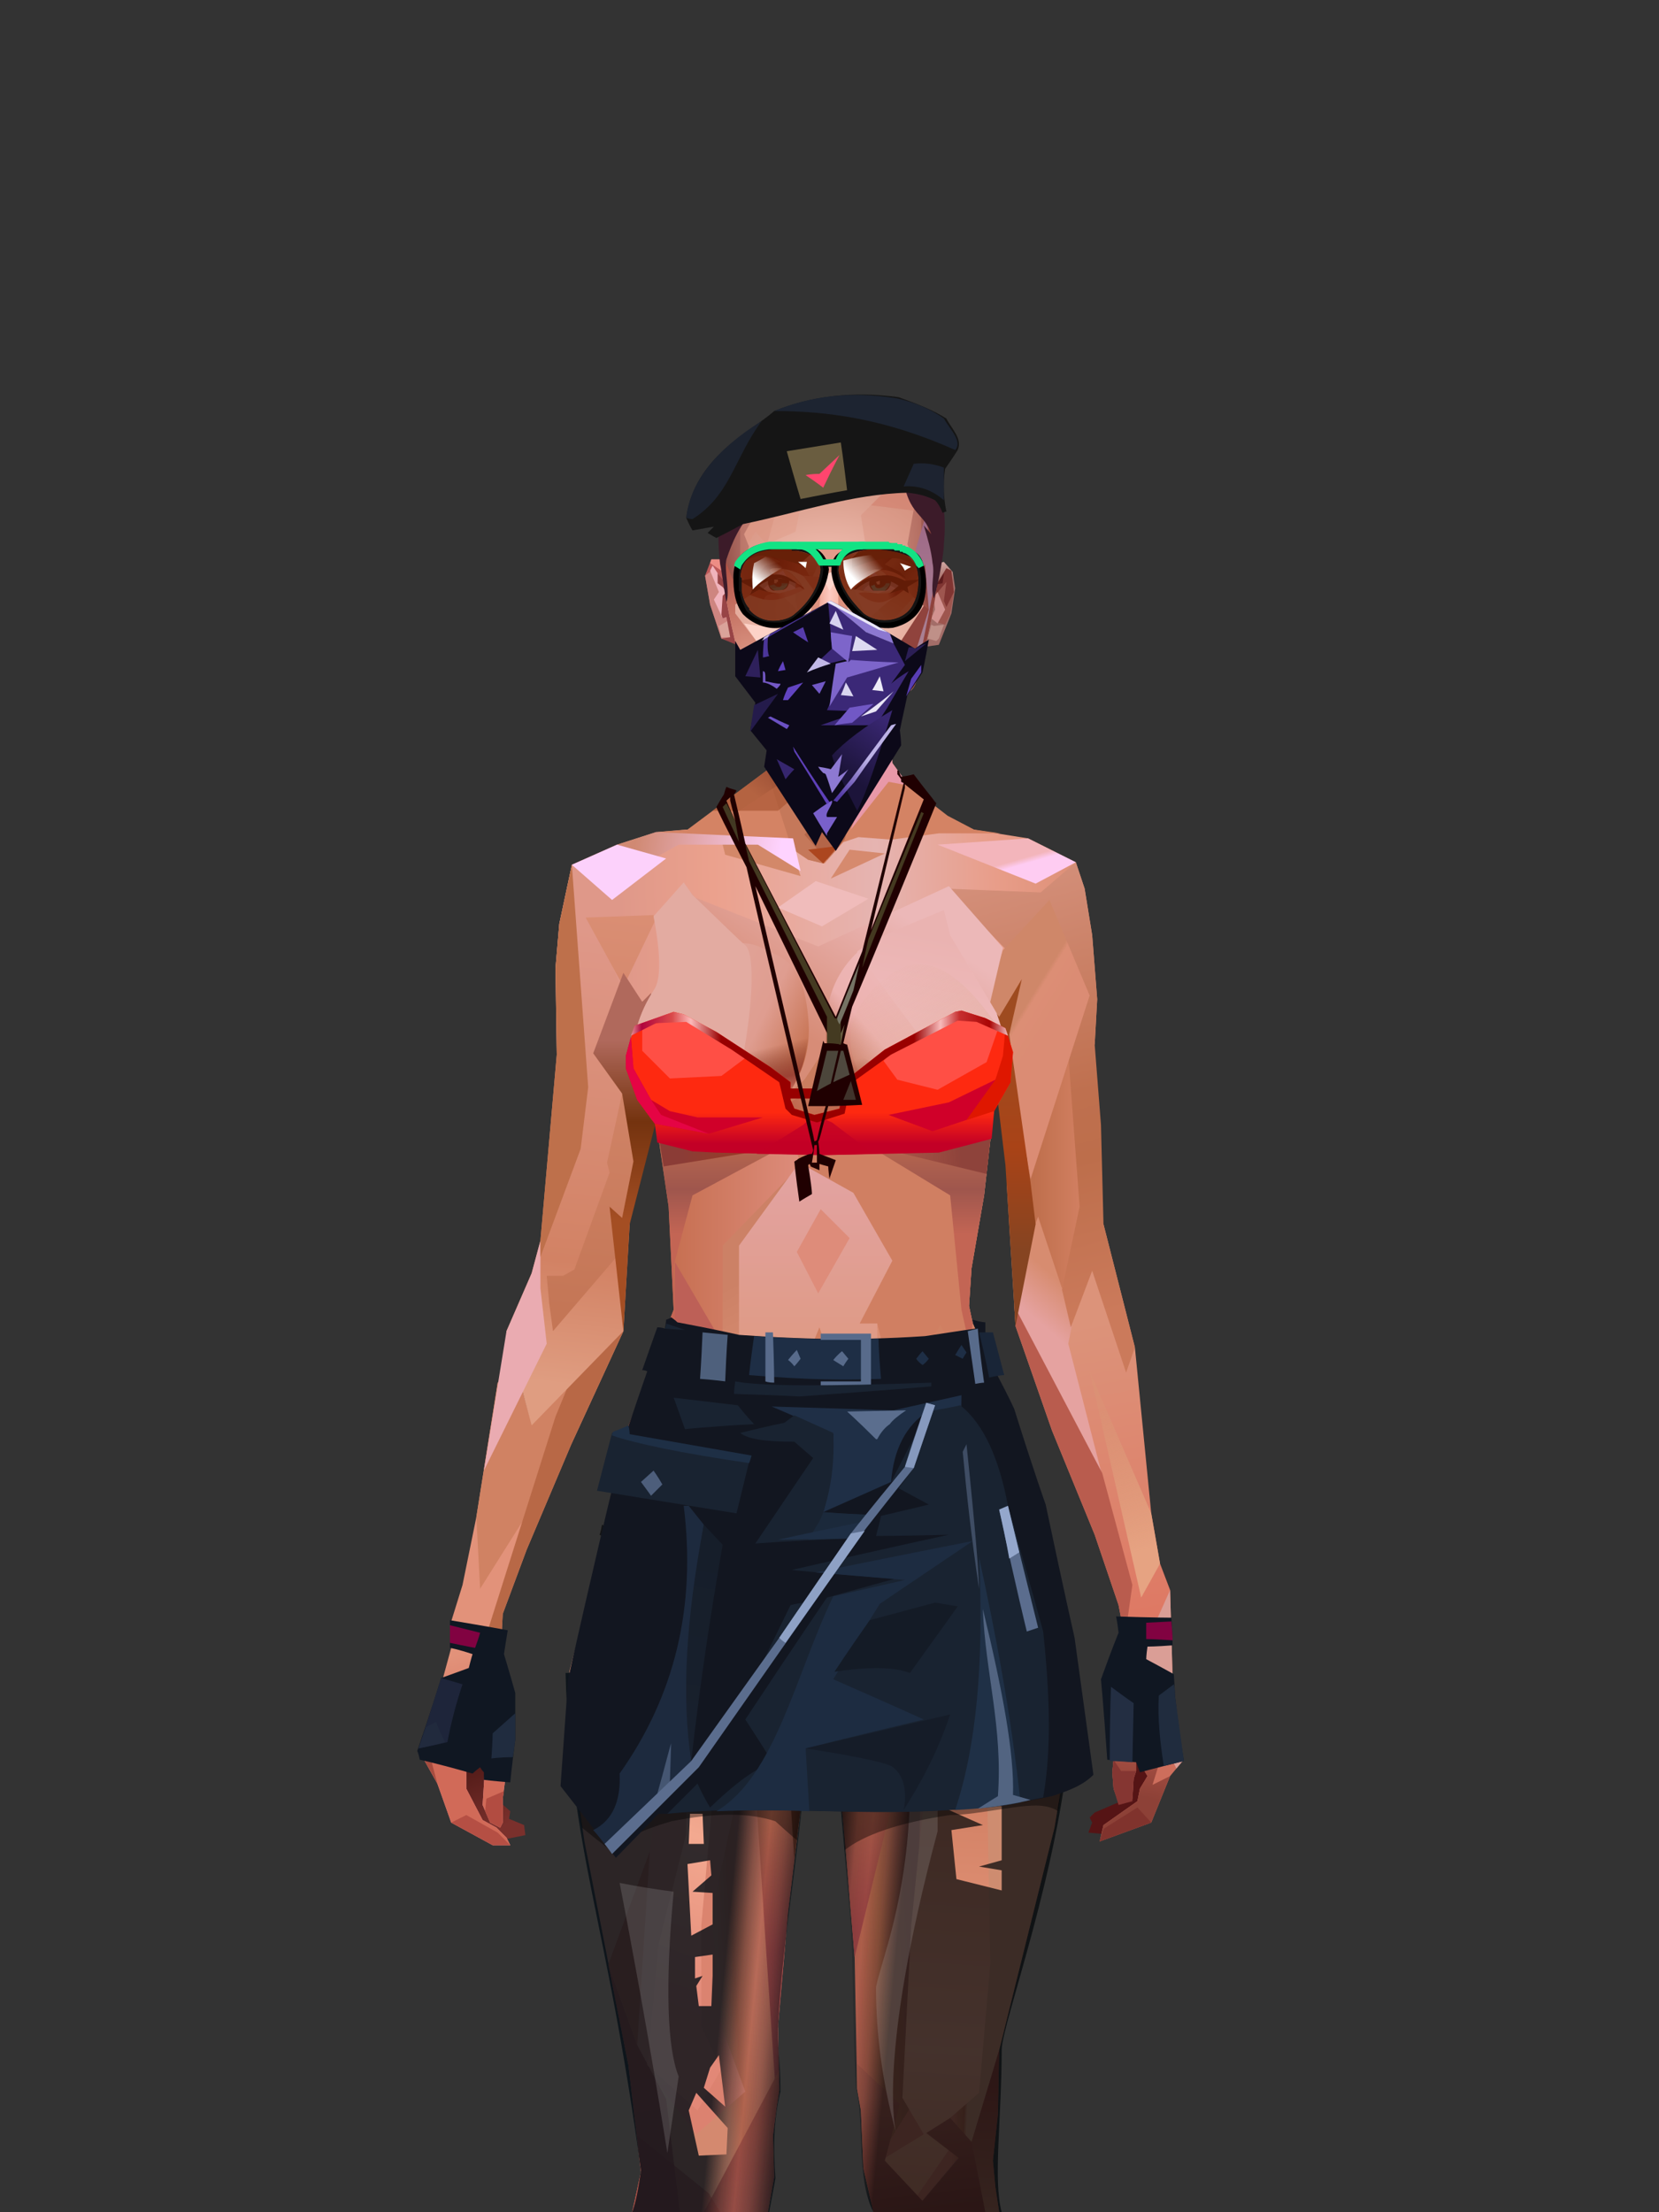 <?xml version="1.0" encoding="UTF-8"?>
<svg xmlns="http://www.w3.org/2000/svg" xmlns:xlink="http://www.w3.org/1999/xlink" width="1320px" height="1760px" viewBox="0 0 1320 1760" version="1.1">
<rect x="0" y="0" width="1320" height="1760" fill="#333333" stroke="none"/>
<defs>
</defs>

<defs>
<linearGradient x1="100%" y1="46%" x2="12%" y2="47%" id="id-female-6.6_base_3-0">
<stop stop-color="#db8d73" offset="0%">
</stop>
<stop stop-color="#e89d89" offset="21%">
</stop>
<stop stop-color="#e6b4b1" offset="46%">
</stop>
<stop stop-color="#eba18d" offset="80%">
</stop>
<stop stop-color="#df9889" offset="100%">
</stop>
</linearGradient>
<linearGradient x1="53%" y1="81%" x2="50%" y2="21%" id="id-female-6.6_base_3-1">
<stop stop-color="#cd6e5c" offset="0%">
</stop>
<stop stop-color="#de7964" offset="24%">
</stop>
<stop stop-color="#dc937a" offset="100%">
</stop>
</linearGradient>
<linearGradient x1="52%" y1="-4%" x2="46%" y2="70%" id="id-female-6.6_base_3-2">
<stop stop-color="#ce6657" offset="0%">
</stop>
<stop stop-color="#8d4137" offset="100%">
</stop>
</linearGradient>
<linearGradient x1="46%" y1="43%" x2="15%" y2="43%" id="id-female-6.6_base_3-3">
<stop stop-color="#de8d7d" offset="0%">
</stop>
<stop stop-color="#c77052" offset="100%">
</stop>
</linearGradient>
<linearGradient x1="54%" y1="37%" x2="12%" y2="72%" id="id-female-6.6_base_3-4">
<stop stop-color="#3c050a" offset="0%">
</stop>
<stop stop-color="#af623e" offset="100%">
</stop>
</linearGradient>
<linearGradient x1="40%" y1="14%" x2="61%" y2="85%" id="id-female-6.6_base_3-5">
<stop stop-color="#541c19" offset="0%">
</stop>
<stop stop-color="#7a302c" offset="100%">
</stop>
</linearGradient>
<linearGradient x1="27%" y1="47%" x2="91%" y2="49%" id="id-female-6.6_base_3-6">
<stop stop-color="#d08973" offset="0%">
</stop>
<stop stop-color="#fed3ff" offset="100%">
</stop>
</linearGradient>
<linearGradient x1="47%" y1="60%" x2="49%" y2="79%" id="id-female-6.6_base_3-7">
<stop stop-color="#e2927a" offset="0%">
</stop>
<stop stop-color="#d97d68" offset="60%">
</stop>
<stop stop-color="#e48e97" offset="100%">
</stop>
</linearGradient>
<linearGradient x1="29%" y1="56%" x2="69%" y2="53%" id="id-female-6.6_base_3-8">
<stop stop-color="#d4896f" offset="0%">
</stop>
<stop stop-color="#ce7358" offset="8%">
</stop>
<stop stop-color="#d67b64" offset="18%">
</stop>
<stop stop-color="#d87862" offset="38%">
</stop>
<stop stop-color="#cc6958" offset="65%">
</stop>
<stop stop-color="#bf6d4c" offset="81%">
</stop>
<stop stop-color="#a95b51" offset="100%">
</stop>
</linearGradient>
<linearGradient x1="47%" y1="45%" x2="54%" y2="46%" id="id-female-6.6_base_3-9">
<stop stop-color="#d3735f" offset="0%">
</stop>
<stop stop-color="#bd694b" offset="62%">
</stop>
<stop stop-color="#ba6147" offset="77%">
</stop>
<stop stop-color="#ce8c70" offset="100%">
</stop>
</linearGradient>
<linearGradient x1="51%" y1="7%" x2="50%" y2="100%" id="id-female-6.6_base_3-10">
<stop stop-color="#c06a4d" offset="0%">
</stop>
<stop stop-color="#eb9f84" offset="75%">
</stop>
<stop stop-color="#db896b" offset="100%">
</stop>
</linearGradient>
<linearGradient x1="51%" y1="11%" x2="49%" y2="93%" id="id-female-6.6_base_3-11">
<stop stop-color="#df9889" offset="0%">
</stop>
<stop stop-color="#d28264" offset="73%">
</stop>
<stop stop-color="#df9d81" offset="100%">
</stop>
</linearGradient>
<linearGradient x1="51%" y1="-5%" x2="48%" y2="96%" id="id-female-6.6_base_3-12">
<stop stop-color="#db8f75" offset="0%">
</stop>
<stop stop-color="#c47656" offset="100%">
</stop>
</linearGradient>
<linearGradient x1="50%" y1="19%" x2="50%" y2="69%" id="id-female-6.6_base_3-13">
<stop stop-color="#b0695c" offset="0%">
</stop>
<stop stop-color="#74330f" offset="45%">
</stop>
<stop stop-color="#a44e23" offset="100%">
</stop>
</linearGradient>
<linearGradient x1="46%" y1="74%" x2="39%" y2="35%" id="id-female-6.6_base_3-14">
<stop stop-color="#aa4949" offset="0%">
</stop>
<stop stop-color="#c46b50" offset="51%">
</stop>
<stop stop-color="#9f3838" offset="100%" stop-opacity="0">
</stop>
</linearGradient>
<linearGradient x1="46%" y1="16%" x2="49%" y2="82%" id="id-female-6.6_base_3-15">
<stop stop-color="#9b473d" offset="0%" stop-opacity="0.186">
</stop>
<stop stop-color="#803921" offset="100%">
</stop>
</linearGradient>
<linearGradient x1="41%" y1="19%" x2="50%" y2="100%" id="id-female-6.6_base_3-16">
<stop stop-color="#bb6351" offset="0%">
</stop>
<stop stop-color="#913f35" offset="100%">
</stop>
</linearGradient>
<linearGradient x1="50%" y1="31%" x2="45%" y2="50%" id="id-female-6.6_base_3-17">
<stop stop-color="#d78c70" offset="0%">
</stop>
<stop stop-color="#e5a2a0" offset="100%">
</stop>
</linearGradient>
<linearGradient x1="51%" y1="22%" x2="50%" y2="100%" id="id-female-6.6_base_3-18">
<stop stop-color="#9b4237" offset="0%">
</stop>
<stop stop-color="#b77057" offset="100%">
</stop>
</linearGradient>
<linearGradient x1="49%" y1="0%" x2="50%" y2="100%" id="id-female-6.6_base_3-19">
<stop stop-color="#d8886e" offset="0%">
</stop>
<stop stop-color="#dc8270" offset="100%">
</stop>
</linearGradient>
<linearGradient x1="44%" y1="15%" x2="50%" y2="100%" id="id-female-6.6_base_3-20">
<stop stop-color="#b45444" offset="0%">
</stop>
<stop stop-color="#af584e" offset="100%">
</stop>
</linearGradient>
<linearGradient x1="52%" y1="21%" x2="49%" y2="83%" id="id-female-6.6_base_3-21">
<stop stop-color="#d7886e" offset="0%">
</stop>
<stop stop-color="#f3a990" offset="50%">
</stop>
<stop stop-color="#e28877" offset="100%">
</stop>
</linearGradient>
<linearGradient x1="85%" y1="60%" x2="15%" y2="60%" id="id-female-6.6_base_3-22">
<stop stop-color="#d17f61" offset="0%">
</stop>
<stop stop-color="#bf6f4c" offset="100%">
</stop>
</linearGradient>
<linearGradient x1="48%" y1="-20%" x2="59%" y2="91%" id="id-female-6.6_base_3-23">
<stop stop-color="#dd9d8d" offset="0%">
</stop>
<stop stop-color="#bf704f" offset="60%">
</stop>
<stop stop-color="#bd6e4b" offset="72%">
</stop>
<stop stop-color="#cb7a5b" offset="100%">
</stop>
</linearGradient>
<linearGradient x1="55%" y1="48%" x2="46%" y2="33%" id="id-female-6.6_base_3-24">
<stop stop-color="#db8c74" offset="0%">
</stop>
<stop stop-color="#dc8e75" offset="86%">
</stop>
<stop stop-color="#cf8769" offset="100%">
</stop>
</linearGradient>
<linearGradient x1="50%" y1="19%" x2="50%" y2="78%" id="id-female-6.6_base_3-25">
<stop stop-color="#9e4b20" offset="0%">
</stop>
<stop stop-color="#a94317" offset="50%">
</stop>
<stop stop-color="#864421" offset="100%">
</stop>
</linearGradient>
<linearGradient x1="50%" y1="11%" x2="50%" y2="43%" id="id-female-6.6_base_3-26">
<stop stop-color="#ca7d5f" offset="0%">
</stop>
<stop stop-color="#c77350" offset="15%">
</stop>
<stop stop-color="#9f564d" offset="68%">
</stop>
<stop stop-color="#c36554" offset="100%">
</stop>
</linearGradient>
<linearGradient x1="89%" y1="50%" x2="7%" y2="52%" id="id-female-6.6_base_3-27">
<stop stop-color="#8e433b" offset="0%">
</stop>
<stop stop-color="#b85c4d" offset="53%" stop-opacity="0.199">
</stop>
<stop stop-color="#9b3c25" offset="75%">
</stop>
<stop stop-color="#8b3c36" offset="100%">
</stop>
</linearGradient>
<linearGradient x1="44%" y1="70%" x2="86%" y2="30%" id="id-female-6.6_base_3-28">
<stop stop-color="#d78c77" offset="0%">
</stop>
<stop stop-color="#ecb8b8" offset="100%">
</stop>
</linearGradient>
<linearGradient x1="19%" y1="86%" x2="73%" y2="32%" id="id-female-6.6_base_3-29">
<stop stop-color="#b55c39" offset="0%">
</stop>
<stop stop-color="#edb2b0" offset="40%">
</stop>
<stop stop-color="#eebbbc" offset="100%">
</stop>
</linearGradient>
<linearGradient x1="35%" y1="94%" x2="47%" y2="12%" id="id-female-6.6_base_3-30">
<stop stop-color="#e0a194" offset="0%">
</stop>
<stop stop-color="#f0bcbe" offset="40%">
</stop>
<stop stop-color="#eab3b1" offset="100%">
</stop>
</linearGradient>
<linearGradient x1="50%" y1="54%" x2="27%" y2="9%" id="id-female-6.6_base_3-31">
<stop stop-color="#ddab90" offset="0%">
</stop>
<stop stop-color="#ddab90" offset="100%" stop-opacity="0.078">
</stop>
</linearGradient>
<linearGradient x1="0%" y1="19%" x2="93%" y2="69%" id="id-female-6.6_base_3-32">
<stop stop-color="#e3aba1" offset="0%">
</stop>
<stop stop-color="#df9d90" offset="70%">
</stop>
<stop stop-color="#c5704e" offset="100%">
</stop>
</linearGradient>
<linearGradient x1="36%" y1="84%" x2="25%" y2="44%" id="id-female-6.6_base_3-33">
<stop stop-color="#c96d62" offset="0%" stop-opacity="0.509">
</stop>
<stop stop-color="#90372c" offset="35%" stop-opacity="0.675">
</stop>
<stop stop-color="#762e17" offset="100%" stop-opacity="0">
</stop>
</linearGradient>
<linearGradient x1="63%" y1="95%" x2="43%" y2="20%" id="id-female-6.6_base_3-34">
<stop stop-color="#c97e5c" offset="0%">
</stop>
<stop stop-color="#e0957a" offset="46%">
</stop>
<stop stop-color="#cc8166" offset="100%">
</stop>
</linearGradient>
<linearGradient x1="40%" y1="0%" x2="50%" y2="86%" id="id-female-6.6_base_3-35">
<stop stop-color="#d08264" offset="0%">
</stop>
<stop stop-color="#db957a" offset="100%">
</stop>
</linearGradient>
<linearGradient x1="50%" y1="0%" x2="50%" y2="92%" id="id-female-6.6_base_3-36">
<stop stop-color="#e3a3a3" offset="0%">
</stop>
<stop stop-color="#dd977a" offset="100%">
</stop>
</linearGradient>
<linearGradient x1="33%" y1="79%" x2="21%" y2="44%" id="id-female-6.6_base_3-37">
<stop stop-color="#be6457" offset="0%">
</stop>
<stop stop-color="#983f32" offset="28%" stop-opacity="0.928">
</stop>
<stop stop-color="#762e17" offset="100%" stop-opacity="0">
</stop>
</linearGradient>
<linearGradient x1="4%" y1="47%" x2="92%" y2="45%" id="id-female-6.6_base_3-38">
<stop stop-color="#732617" offset="0%">
</stop>
<stop stop-color="#832e1d" offset="17%" stop-opacity="0.753">
</stop>
<stop stop-color="#9e4b3d" offset="48%" stop-opacity="0.386">
</stop>
<stop stop-color="#8e3d31" offset="78%" stop-opacity="0.762">
</stop>
<stop stop-color="#823328" offset="100%">
</stop>
</linearGradient>
<linearGradient x1="60%" y1="45%" x2="67%" y2="53%" id="id-female-6.6_base_3-39">
<stop stop-color="#f3b5bb" offset="0%">
</stop>
<stop stop-color="#feccf2" offset="100%">
</stop>
</linearGradient>
<linearGradient x1="48%" y1="15%" x2="54%" y2="81%" id="id-female-6.6_base_3-40">
<stop stop-color="#d99776" offset="0%" stop-opacity="0.4">
</stop>
<stop stop-color="#e6a382" offset="100%">
</stop>
</linearGradient>
<linearGradient x1="47%" y1="44%" x2="50%" y2="61%" id="id-female-6.6_base_3-41">
<stop stop-color="#94412f" offset="0%" stop-opacity="0.175">
</stop>
<stop stop-color="#611c1b" offset="100%">
</stop>
</linearGradient>
<linearGradient x1="26%" y1="-7%" x2="50%" y2="96%" id="id-female-6.6_base_3-42">
<stop stop-color="#37373f" offset="0%">
</stop>
<stop stop-color="#19191d" offset="100%">
</stop>
</linearGradient>
<linearGradient x1="50%" y1="12%" x2="59%" y2="82%" id="id-female-6.6_base_3-43">
<stop stop-color="#252525" offset="0%">
</stop>
<stop stop-color="#101010" offset="100%">
</stop>
</linearGradient>
<linearGradient x1="25%" y1="-16%" x2="50%" y2="98%" id="id-female-6.6_base_3-44">
<stop stop-color="#37373f" offset="0%">
</stop>
<stop stop-color="#19191d" offset="100%">
</stop>
</linearGradient>
<linearGradient x1="75%" y1="39%" x2="50%" y2="93%" id="id-female-6.6_base_3-45">
<stop stop-color="#252525" offset="0%">
</stop>
<stop stop-color="#000000" offset="100%">
</stop>
</linearGradient>
</defs>
<g transform="translate(334,549)" id="id-female-6.6_base_3-46">
<polygon points="561 754 565 871 565 881 537 893 533 897 535 901 532 909 543 910 597 864" fill="#551415" id="id-female-6.6_base_3-47">
</polygon>
<polygon points="537 282 539 246 535 195 529 158 522 137 484 118 440 111 212 111 188 113 157 123 121 139 111 186 108 221 109 290" fill="url(#id-female-6.6_base_3-0)" id="id-female-6.6_base_3-47">
</polygon>
<polygon points="467 393 474 506 503 589 537 672 556 728 561 754 546 794 552 851 551 861 552 874 556 885 567 882 568 866 570 860 570 843 571 834 576 843 576 859 579 864 573 874 571 884 544 903 541 916 582 901 597 864 607 852 600 821 597 716 589 695 582 655 569 523 544 425" fill="url(#id-female-6.6_base_3-1)" id="id-female-6.6_base_3-47">
</polygon>
<polygon points="546 794 552 851 551 861 552 874 556 885 567 882 568 866 570 860 570 843 571 834 576 843 576 859 579 864 573 874 571 884 544 903 541 916 582 901 597 864 583 871 588 855 573 815 561 823" fill="url(#id-female-6.6_base_3-2)" id="id-female-6.6_base_3-47">
</polygon>
<polygon points="552 851 551 861 552 874 556 887 567 884 568 866 570 860 558 860" fill="#853632" id="id-female-6.6_base_3-47">
</polygon>
<polygon points="544 906 541 916 582 901 571 889" fill="#80332d" id="id-female-6.6_base_3-47">
</polygon>
<polygon points="561 754 548 789 566 819 586 806" fill="#c08175" id="id-female-6.6_base_3-47">
</polygon>
<polygon points="486 648 477 599 453 529 440 504 437 490 439 460 449 402 456 340 188 343 198 411 202 493 162 596 153 638 266 693 319 721 386 693" fill="url(#id-female-6.6_base_3-3)" id="id-female-6.6_base_3-47">
</polygon>
<polygon points="486 648 477 599 453 529 440 504 437 490 439 460 449 402 456 340 296 353 376 634" fill="#d07f62" id="id-female-6.6_base_3-47">
</polygon>
<g transform="translate(188,0)" id="id-female-6.6_base_3-56">
<polygon points="274 114 253 111 232 100 201 76 188 58 184 1 93 1 88 64 25 111 1 113 103 123 121 135 134 138 149 121 161 117 187 119 225 114" fill="#d48364" id="id-female-6.6_base_3-47">
</polygon>
<polygon points="201 76 188 58 185 12 175 57 155 111 185 73" fill="#e898a8" id="id-female-6.6_base_3-47">
</polygon>
<polygon points="149 1 93 1 88 64 108 126 121 135 133 138" fill="#c5785a" id="id-female-6.6_base_3-47">
</polygon>
<polygon points="116 102 120 113 118 115 136 135 150 119 164 71 125 108" fill="#b46548" id="id-female-6.6_base_3-60">
</polygon>
<polygon points="121 127 133 138 145 124" fill="#ac461f" id="id-female-6.6_base_3-61">
</polygon>
<polygon points="136 98 164 71 175 57 186 17 134 51" fill="#c8765a" id="id-female-6.6_base_3-62">
</polygon>
<polygon points="97 96 116 80 164 60 178 48 186 17 184 1 93 1 88 64 45 96" fill="#a85431" opacity="0.654" id="id-female-6.6_base_3-47">
</polygon>
<polygon points="186 17 184 1 93 1 88 64 45 96 66 96" fill="url(#id-female-6.6_base_3-4)" opacity="0.467" id="id-female-6.6_base_3-47">
</polygon>
<polygon points="123 58 176 23 186 17 184 1 93 1 91 22 108 55" fill="#731511" opacity="0.434" id="id-female-6.6_base_3-47">
</polygon>
</g>
<polygon points="41 844 33 856 36 895 64 915 84 911 83 903 71 898 72 892 63 884 52 849" fill="url(#id-female-6.6_base_3-5)" id="id-female-6.6_base_3-47">
</polygon>
<polygon points="315 152 285 173 320 188 357 166" fill="#f0bcbb" id="id-female-6.6_base_3-67">
</polygon>
<polygon points="327 150 370 130 342 127" fill="#d68a6e" id="id-female-6.6_base_3-68">
</polygon>
<polygon points="301 142 303 148 243 131 240 119 276 119" fill="#d38869" id="id-female-6.6_base_3-69">
</polygon>
<polygon points="159 149 206 123 269 123 303 144 297 118 188 113 157 123 121 139" fill="url(#id-female-6.6_base_3-6)" id="id-female-6.6_base_3-47">
</polygon>
<polygon points="157 123 121 139 153 167 196 134" fill="#fcd1fb" id="id-female-6.6_base_3-47">
</polygon>
<polygon points="89 584 77 541 62 551 45 658 34 712 25 741 25 762 10 817 0 845 14 870 25 901 58 919 72 919 69 913 61 905 50 899 37 874 37 852 43 845 52 855 50 887 56 901 64 905 66 901 66 882 72 836 72 800 69 781 64 773 66 735 85 684 121 599 162 510" fill="url(#id-female-6.6_base_3-7)" id="id-female-6.6_base_3-47">
</polygon>
<polygon points="89 584 77 541 62 551 45 658 48 715 121 599 162 510" fill="#d08263" id="id-female-6.6_base_3-47">
</polygon>
<polygon points="55 843 45 827 37 848 17 852 8 836 5 851 0 845 14 870 25 901 58 919 72 919 69 913 61 905 50 899 37 874 37 852 43 845 52 855 50 887 56 901 64 905 66 901 66 882 72 836" fill="#d16a58" id="id-female-6.6_base_3-47">
</polygon>
<polygon points="53 882 52 892 56 901 64 905 66 901 66 882 67 876" fill="#b24c41" id="id-female-6.6_base_3-47">
</polygon>
<polygon points="25 901 58 919 72 919 62 909 37 895" fill="#b54f44" id="id-female-6.6_base_3-47">
</polygon>
<polygon points="160 467 145 488 108 578 45 777 48 797 64 773 66 735 85 684 121 599 162 510" fill="#b86846" id="id-female-6.6_base_3-47">
</polygon>
<polygon points="169 1211 277 1211 282 1183 281 1150 284 1127 286 1114 285 1063 293 972 306 866 311 792 309 768 323 771 337 768 333 817 333 855 339 924 346 1008 348 1113 351 1130 353 1176 361 1211 461 1211 458 1191 456 1170 460 1133 461 1082 505 905 516 839 518 826 512 762 503 706 486 648 482 629 386 690 318 718 266 690 184 629 153 637 132 731 119 781 118 813 123 862 131 916 166 1094 176 1179" fill="url(#id-female-6.6_base_3-8)" id="id-female-6.6_base_3-47">
</polygon>
<polygon points="463 664 416 771 400 819 392 1125 359 1178 398 1204 441 1153 461 1082 505 905 516 839 518 826 515 789 490 714" fill="url(#id-female-6.6_base_3-9)" id="id-female-6.6_base_3-47">
</polygon>
<polygon points="422 1160 395 1199 365 1171 401 1149 384 1120 391 983 411 786 416 771 448 697 454 1013 445 1116 407 1149" fill="url(#id-female-6.6_base_3-10)" id="id-female-6.6_base_3-80">
</polygon>
<polygon points="121 139 111 186 108 221 109 290 96 438 89 464 69 510 89 585 162 510 167 425 162 241" fill="url(#id-female-6.6_base_3-11)" id="id-female-6.6_base_3-47">
</polygon>
<polygon points="101 466 103 488 106 510 160 447 179 359 164 232 187 184 186 179 132 181 161 234 161 321 149 376 151 384 123 461 114 466" fill="url(#id-female-6.6_base_3-12)" id="id-female-6.6_base_3-82">
</polygon>
<polygon points="96 438 89 464 69 510 51 621 101 520 96 476" fill="#eaabb1" id="id-female-6.6_base_3-47">
</polygon>
<polygon points="96 451 128 365 134 316 121 139 111 186 108 221 109 290 96 438" fill="#be704b" id="id-female-6.6_base_3-47">
</polygon>
<polygon points="184 241 177 248 162 225 138 289 161 321 170 375 161 420 151 411 162 510 167 425 188 343" fill="url(#id-female-6.6_base_3-13)" id="id-female-6.6_base_3-47">
</polygon>
<polygon points="284 1127 286 1114 285 1063 293 972 306 866 311 792 309 768 323 771 337 768 333 817 333 855 339 924 346 1008 375 889 416 771 463 664 490 714 515 790 512 762 503 706 486 648 477 599 471 583 420 650 316 720 201 654 244 742 264 824 275 994" fill="url(#id-female-6.6_base_3-14)" id="id-female-6.6_base_3-47">
</polygon>
<polygon points="298 930 306 866 311 792 309 768 323 771 337 768 333 817 333 855 336 894 347 826 360 784 378 733 388 687 321 739 254 687 267 736 291 821" fill="url(#id-female-6.6_base_3-15)" id="id-female-6.6_base_3-47">
</polygon>
<polygon points="348 1093 348 1113 351 1130 353 1176 361 1211 461 1211 439 1155 422 1136 403 1148 429 1168 400 1202 370 1170 382 1125" fill="url(#id-female-6.6_base_3-16)" id="id-female-6.6_base_3-47">
</polygon>
<polygon points="10 855 8 836 5 851 0 845 14 870" fill="#a64c3f" id="id-female-6.6_base_3-47">
</polygon>
<polygon points="520 500 516 520 544 629 474 500 490 399" fill="url(#id-female-6.6_base_3-17)" id="id-female-6.6_base_3-90">
</polygon>
<polygon points="461 1211 458 1191 456 1170 460 1133 461 1082 439 1155 450 1211" fill="url(#id-female-6.6_base_3-18)" id="id-female-6.6_base_3-47">
</polygon>
<polygon points="220 1149 259 1115 240 1063 232 973 266 819 240 713 201 661 158 650 201 784 183 925 170 1083" fill="url(#id-female-6.6_base_3-19)" id="id-female-6.6_base_3-92">
</polygon>
<polygon points="169 1211 277 1211 282 1183 281 1150 284 1127 286 1114 286 1098 226 1211 207 1211 196 1121 173 1078 150 1014 166 1094 176 1179" fill="url(#id-female-6.6_base_3-20)" id="id-female-6.6_base_3-47">
</polygon>
<polygon points="173 1078 183 924 150 1014" fill="#c2644d" id="id-female-6.6_base_3-47">
</polygon>
<polygon points="169 1211 239 1211 230 1196 204 1175 173 1150 176 1179" fill="#a7443e" opacity="0.574" id="id-female-6.6_base_3-47">
</polygon>
<polygon points="221 1130 240 1097 224 1063 224 983 240 804 217 698 190 668 212 771 212 910 190 998 181 1094" fill="url(#id-female-6.6_base_3-21)" id="id-female-6.6_base_3-92">
</polygon>
<polygon points="217 795 221 692 200 667 169 658 200 737" fill="#eea68b" id="id-female-6.6_base_3-97">
</polygon>
<polygon points="511 476 492 419 481 447 484 356 521 274 533 417" fill="url(#id-female-6.6_base_3-22)" id="id-female-6.6_base_3-98">
</polygon>
<polygon points="569 523 544 425 542 346 537 282 539 246 535 195 529 158 522 137 494 161 419 158 471 211 516 290 525 411 511 477 518 507 535 462 562 543" fill="url(#id-female-6.6_base_3-23)" id="id-female-6.6_base_3-47">
</polygon>
<polygon points="486 389 533 243 501 167 464 207 451 247 463 265" fill="url(#id-female-6.6_base_3-24)" id="id-female-6.6_base_3-100">
</polygon>
<polygon points="473 490 474 506 503 589 537 672 556 728 561 754 567 712 543 623" fill="#b95c4e" id="id-female-6.6_base_3-47">
</polygon>
<polygon points="460 328 466 378 474 506 490 425 486 392 469 274 479 230 461 260 454 251" fill="url(#id-female-6.6_base_3-25)" id="id-female-6.6_base_3-47">
</polygon>
<polygon points="440 504 437 490 439 460 449 402 456 340 458 328 325 282 188 343 198 411 202 493 162 596 157 621 161 633 169 599 173 570 204 506 202 458 217 402 286 365 321 352 353 360 422 402 431 493 437 520" fill="url(#id-female-6.6_base_3-26)" id="id-female-6.6_base_3-47">
</polygon>
<polygon points="451 385 456 340 458 328 364 340 330 308 268 343 188 343 194 379 262 368 312 343 335 340 381 368" fill="url(#id-female-6.6_base_3-27)" id="id-female-6.6_base_3-47">
</polygon>
<polygon points="286 328 306 310 330 274 453 252 464 205 421 156 317 204 219 165 210 154 188 180" fill="url(#id-female-6.6_base_3-28)" id="id-female-6.6_base_3-105">
</polygon>
<path d="M 422 195 L 405 190 C 377 190 357 198 343 214 C 329 230 322 250 323 276 C 324 301 331 320 345 333 C 365 351 384 356 405 356 C 425 356 444 347 450 342 C 454 339 457 335 460 328 C 463 323 466 317 467 308 C 469 294 466 276 457 254 L 422 195 Z" fill="url(#id-female-6.6_base_3-29)" id="id-female-6.6_base_3-106">
</path>
<path d="M 422 195 L 417 175 C 386 188 366 196 358 201 C 355 203 351 206 348 208 C 348 209 381 253 448 342 C 454 338 459 332 463 324 C 469 310 469 301 469 293 C 469 287 465 275 459 257 L 422 195 Z" fill="url(#id-female-6.6_base_3-30)" id="id-female-6.6_base_3-106">
</path>
<path d="M 375 226 C 338 253 343 276 343 284 C 343 291 353 319 371 335 C 379 342 422 349 447 331 C 468 316 472 294 458 265 C 427 221 400 208 375 226 Z" fill="url(#id-female-6.6_base_3-31)" opacity="0.282" id="id-female-6.6_base_3-106">
</path>
<path d="M 272 205 C 260 199 243 200 221 209 C 187 227 169 258 168 303 C 167 319 184 342 190 346 C 197 351 212 356 239 353 C 257 351 272 344 284 333 C 303 312 312 288 309 260 C 305 217 291 214 272 205 Z" fill="url(#id-female-6.6_base_3-32)" id="id-female-6.6_base_3-109">
</path>
<path d="M 340 285 C 333 252 328 240 326 248 C 324 254 323 263 323 276 C 324 301 331 320 345 333 C 365 351 382 356 404 356 C 425 356 444 347 450 342 C 456 337 465 325 468 308 C 472 290 465 276 463 268 C 461 263 460 259 458 255 L 442 290 L 399 304 L 366 300 L 340 285 Z" fill="url(#id-female-6.6_base_3-33)" id="id-female-6.6_base_3-106">
</path>
<path d="M 153 637 L 149 654 L 132 731 L 130 739 C 133 730 135 723 137 718 C 140 709 147 691 149 680 C 151 671 155 655 161 633 L 172 570 L 162 596 L 153 637 Z" fill="#7d362e" id="id-female-6.6_base_3-47">
</path>
<path d="M 259 203 C 254 199 240 185 217 163 L 210 153 L 186 180 C 192 211 192 231 186 239 C 175 256 168 277 168 303 C 168 324 190 352 239 344 C 252 342 274 217 259 203 Z" fill="#e3aba1" id="id-female-6.6_base_3-109">
</path>
<polygon points="175 565 203 550 234 558 241 520 203 455 203 507" fill="#bd6057" id="id-female-6.6_base_3-113">
</polygon>
<polygon points="241 442 241 518 229 556 233 629 266 657 316 707 381 659 395 629 364 504 350 504 301 380" fill="url(#id-female-6.6_base_3-34)" id="id-female-6.6_base_3-114">
</polygon>
<polygon points="432 626 427 589 407 518 414 505 450 568 470 618" fill="url(#id-female-6.6_base_3-35)" id="id-female-6.6_base_3-115">
</polygon>
<polygon points="302 376 254 442 254 546 302 590 364 568 364 504 350 504 376 454 345 400" fill="url(#id-female-6.6_base_3-36)" id="id-female-6.6_base_3-114">
</polygon>
<polygon points="317 480 342 436 319 413 300 447" fill="#de8c7a" id="id-female-6.6_base_3-117">
</polygon>
<polygon points="304 541 318 507 329 541 314 549" fill="#d07f61" id="id-female-6.6_base_3-118">
</polygon>
<polygon points="306 543 316 578 329 541" fill="#dea68c" id="id-female-6.6_base_3-119">
</polygon>
<path d="M 178 333 C 179 334 180 336 182 338 C 184 342 186 343 189 346 C 190 347 197 351 206 353 C 215 354 226 355 239 353 C 257 351 272 344 284 333 C 293 322 299 313 302 305 C 304 301 307 293 309 277 C 310 274 310 268 309 260 L 228 277 L 207 295 L 178 333 Z" fill="url(#id-female-6.6_base_3-37)" id="id-female-6.6_base_3-109">
</path>
<polygon points="306 543 308 550 324 556 329 541" fill="#e6b8b7" id="id-female-6.6_base_3-119">
</polygon>
<polygon points="308 543 318 525 323 542 314 548" fill="#7e312c" id="id-female-6.6_base_3-122">
</polygon>
<polygon points="152 641 162 596 176 561 185 617 214 602 246 628 323 690 404 628 423 605 454 605 470 577 477 599 482 629 388 689 337 768 323 771 309 768 259 688 175 639 142 688" fill="url(#id-female-6.6_base_3-38)" opacity="0.442" id="id-female-6.6_base_3-123">
</polygon>
<polygon points="490 154 522 137 484 118 412 123" fill="url(#id-female-6.6_base_3-39)" id="id-female-6.6_base_3-47">
</polygon>
<polygon points="573 785 588 829 602 858 607 852 600 821 597 716 576 763" fill="#da9e96" id="id-female-6.6_base_3-47">
</polygon>
<polygon points="574 722 589 695 582 655 533 542" fill="url(#id-female-6.6_base_3-40)" id="id-female-6.6_base_3-47">
</polygon>
<polygon points="172 640 241 690 309 768 323 771 338 768 395 706 469 661 404 650 313 706 217 629" fill="url(#id-female-6.6_base_3-41)" opacity="0.571" id="id-female-6.6_base_3-127">
</polygon>
<g transform="translate(188,270)" id="id-female-6.6_base_3-128">
<polygon points="207 13 207 10 217 2 220 2 239 21 258 39 260 42 250 51 246 52 226 33" fill="url(#id-female-6.6_base_3-42)" id="id-female-6.6_base_3-129">
</polygon>
<polygon points="208 40 218 50 222 50 240 33 257 13 257 9 247 0 244 1 230 19 209 36" fill="url(#id-female-6.6_base_3-43)" id="id-female-6.6_base_3-130">
</polygon>
<polygon points="1 13 1 10 10 2 15 2 32 21 50 39 52 42 42 52 38 52 19 33" fill="url(#id-female-6.6_base_3-44)" id="id-female-6.6_base_3-129">
</polygon>
<polygon points="0 43 10 53 14 53 33 35 50 15 50 11 40 3 36 4 19 23 1 39" fill="url(#id-female-6.6_base_3-45)" id="id-female-6.6_base_3-130">
</polygon>
</g>
</g>
<defs>
<linearGradient x1="69%" y1="0%" x2="69%" y2="21%" id="id-female-6.8_face_3-0">
<stop stop-color="#d0a6a1" offset="0%">
</stop>
<stop stop-color="#a36d68" offset="100%">
</stop>
</linearGradient>
<radialGradient cx="50%" cy="61%" r="61%" id="id-female-6.8_face_3-1" fx="50%" fy="61%" gradientTransform="translate(0.5,0.609) scale(1,0.694) rotate(180) scale(1,1) translate(-0.5,-0.609)">
<stop stop-color="#ffd2c7" offset="0%">
</stop>
<stop stop-color="#d59785" offset="100%">
</stop>
</radialGradient>
<radialGradient cx="50%" cy="74%" r="74%" id="id-female-6.8_face_3-2" fx="50%" fy="74%" gradientTransform="translate(0.5,0.744) scale(0.748,1) rotate(-90) scale(1,0.864) translate(-0.5,-0.744)">
<stop stop-color="#ffd6cb" offset="0%">
</stop>
<stop stop-color="#904840" offset="100%">
</stop>
</radialGradient>
<linearGradient x1="39%" y1="37%" x2="50%" y2="61%" id="id-female-6.8_face_3-3">
<stop stop-color="#f7bba7" offset="0%">
</stop>
<stop stop-color="#d7927f" offset="100%">
</stop>
</linearGradient>
<radialGradient cx="50%" cy="37%" r="75%" id="id-female-6.8_face_3-4" fx="50%" fy="37%" gradientTransform="translate(0.5,0.372) scale(0.536,1) rotate(90) scale(1,2) translate(-0.5,-0.372)">
<stop stop-color="#ffc3b4" offset="0%">
</stop>
<stop stop-color="#d07f6b" offset="100%">
</stop>
</radialGradient>
<radialGradient cx="52%" cy="68%" r="169%" id="id-female-6.8_face_3-5" fx="52%" fy="68%" gradientTransform="translate(0.522,0.681) scale(1,0.367) rotate(-105) translate(-0.522,-0.681)">
<stop stop-color="#dc9886" offset="0%">
</stop>
<stop stop-color="#b25245" offset="100%">
</stop>
</radialGradient>
<linearGradient x1="29%" y1="57%" x2="32%" y2="48%" id="id-female-6.8_face_3-6">
<stop stop-color="#d5857c" offset="0%">
</stop>
<stop stop-color="#b25245" offset="100%">
</stop>
</linearGradient>
<linearGradient x1="58%" y1="63%" x2="50%" y2="65%" id="id-female-6.8_face_3-7">
<stop stop-color="#90433d" offset="0%">
</stop>
<stop stop-color="#bf8075" offset="100%">
</stop>
</linearGradient>
<linearGradient x1="91%" y1="62%" x2="50%" y2="78%" id="id-female-6.8_face_3-8">
<stop stop-color="#8d443f" offset="0%">
</stop>
<stop stop-color="#cb7966" offset="100%">
</stop>
</linearGradient>
<linearGradient x1="39%" y1="5%" x2="39%" y2="73%" id="id-female-6.8_face_3-9">
<stop stop-color="#9f6a88" offset="0%">
</stop>
<stop stop-color="#ab8495" offset="100%">
</stop>
</linearGradient>
<linearGradient x1="28%" y1="92%" x2="75%" y2="13%" id="id-female-6.8_face_3-10">
<stop stop-color="#ebb5a7" offset="0%">
</stop>
<stop stop-color="#dc8972" offset="100%">
</stop>
</linearGradient>
<linearGradient x1="50%" y1="0%" x2="50%" y2="100%" id="id-female-6.8_face_3-11">
<stop stop-color="#db767b" offset="0%">
</stop>
<stop stop-color="#cf555f" offset="100%">
</stop>
</linearGradient>
<linearGradient x1="50%" y1="20%" x2="50%" y2="100%" id="id-female-6.8_face_3-12">
<stop stop-color="#f89090" offset="0%">
</stop>
<stop stop-color="#cf535c" offset="100%">
</stop>
</linearGradient>
<linearGradient x1="50%" y1="50%" x2="50%" y2="100%" id="id-female-6.8_face_3-13">
<stop stop-color="#ad3641" offset="0%">
</stop>
<stop stop-color="#a94a53" offset="100%">
</stop>
</linearGradient>
<linearGradient x1="50%" y1="0%" x2="50%" y2="100%" id="id-female-6.8_face_3-14">
<stop stop-color="#cc6767" offset="0%">
</stop>
<stop stop-color="#d48080" offset="100%">
</stop>
</linearGradient>
<linearGradient x1="64%" y1="50%" x2="0%" y2="62%" id="id-female-6.8_face_3-15">
<stop stop-color="#77342f" offset="0%">
</stop>
<stop stop-color="#a84d49" offset="100%">
</stop>
</linearGradient>
<linearGradient x1="38%" y1="42%" x2="90%" y2="68%" id="id-female-6.8_face_3-16">
<stop stop-color="#985348" offset="0%">
</stop>
<stop stop-color="#6a2823" offset="66%">
</stop>
<stop stop-color="#8d3d37" offset="100%">
</stop>
</linearGradient>
<linearGradient x1="22%" y1="53%" x2="78%" y2="47%" id="id-female-6.8_face_3-17">
<stop stop-color="#b45b48" offset="0%">
</stop>
<stop stop-color="#460c0f" offset="100%">
</stop>
</linearGradient>
<linearGradient x1="23%" y1="50%" x2="73%" y2="55%" id="id-female-6.8_face_3-18">
<stop stop-color="#51080d" offset="0%">
</stop>
<stop stop-color="#ae4339" offset="100%">
</stop>
</linearGradient>
<linearGradient x1="50%" y1="14%" x2="50%" y2="125%" id="id-female-6.8_face_3-19">
<stop stop-color="#e49e8b" offset="0%">
</stop>
<stop stop-color="#ad4e3e" offset="100%">
</stop>
</linearGradient>
<linearGradient x1="50%" y1="0%" x2="50%" y2="100%" id="id-female-6.8_face_3-20">
<stop stop-color="#de8f7c" offset="0%">
</stop>
<stop stop-color="#d99380" offset="100%">
</stop>
</linearGradient>
<linearGradient x1="50%" y1="34%" x2="50%" y2="100%" id="id-female-6.8_face_3-21">
<stop stop-color="#de8f7c" offset="0%">
</stop>
<stop stop-color="#f6aa9d" offset="100%">
</stop>
</linearGradient>
<linearGradient x1="0%" y1="50%" x2="87%" y2="50%" id="id-female-6.8_face_3-22">
<stop stop-color="#efa695" offset="0%">
</stop>
<stop stop-color="#fdcac0" offset="50%">
</stop>
<stop stop-color="#f7b5a2" offset="100%">
</stop>
</linearGradient>
<linearGradient x1="83%" y1="50%" x2="22%" y2="56%" id="id-female-6.8_face_3-23">
<stop stop-color="#c27064" offset="0%">
</stop>
<stop stop-color="#b75149" offset="100%">
</stop>
</linearGradient>
<linearGradient x1="44%" y1="47%" x2="50%" y2="60%" id="id-female-6.8_face_3-24">
<stop stop-color="#6c0808" offset="0%">
</stop>
<stop stop-color="#4f0000" offset="100%">
</stop>
</linearGradient>
<linearGradient x1="44%" y1="45%" x2="50%" y2="67%" id="id-female-6.8_face_3-25">
<stop stop-color="#6c0808" offset="0%">
</stop>
<stop stop-color="#4f0000" offset="100%">
</stop>
</linearGradient>
<linearGradient x1="59%" y1="53%" x2="79%" y2="50%" id="id-female-6.8_face_3-26">
<stop stop-color="#db8075" offset="0%">
</stop>
<stop stop-color="#76191f" offset="100%">
</stop>
</linearGradient>
<linearGradient x1="66%" y1="52%" x2="50%" y2="53%" id="id-female-6.8_face_3-27">
<stop stop-color="#eb9f96" offset="0%">
</stop>
<stop stop-color="#d1685e" offset="100%">
</stop>
</linearGradient>
<linearGradient x1="50%" y1="56%" x2="44%" y2="48%" id="id-female-6.8_face_3-28">
<stop stop-color="#00aab5" offset="0%">
</stop>
<stop stop-color="#00717e" offset="100%">
</stop>
</linearGradient>
<linearGradient x1="41%" y1="67%" x2="50%" y2="50%" id="id-female-6.8_face_3-29">
<stop stop-color="#00b4c0" offset="0%">
</stop>
<stop stop-color="#007d8c" offset="100%">
</stop>
</linearGradient>
</defs>
<g transform="translate(561,332)" id="id-female-6.8_face_3-30">
<g transform="translate(172,115)" id="id-female-6.8_face_3-31">
<polygon points="14 1 18 0 25 8 27 21 24 41 14 66 0 68" fill="url(#id-female-6.8_face_3-0)" id="id-female-6.8_face_3-32">
</polygon>
<polygon points="12 48 19 50 23 42 26 24 20 12 12 22" fill="#9e564f" id="id-female-6.8_face_3-33">
</polygon>
<polygon points="11 21 17 10 20 5 24 7 26 24 20 36 18 31 20 16 9 29" fill="#803532" id="id-female-6.8_face_3-34">
</polygon>
<polygon points="10 28 11 38 8 45 13 49 19 38 13 24" fill="#d29290" id="id-female-6.8_face_3-35">
</polygon>
<polygon points="12 18 17 17 18 9" fill="#5e1c1d" id="id-female-6.8_face_3-36">
</polygon>
<polygon points="18 50 10 51 8 50 5 61 12 63 14 61" fill="#bf9088" id="id-female-6.8_face_3-37">
</polygon>
</g>
<g transform="translate(0,113)" id="id-female-6.8_face_3-38">
<polygon points="13 0 5 0 0 13 4 36 13 63 25 67" fill="#bd5959" id="id-female-6.8_face_3-39">
</polygon>
<polygon points="5 9 0 13 4 36 13 63 25 67 13 24" fill="#ce8580" id="id-female-6.8_face_3-39">
</polygon>
<polygon points="18 46 14 47 7 32 11 26 4 9 6 5 16 20 17 29" fill="#f0b3bc" id="id-female-6.8_face_3-41">
</polygon>
<polygon points="13 62 20 62 18 49 11 53" fill="#daa39a" id="id-female-6.8_face_3-42">
</polygon>
<polygon points="25 68 13 63 20 62 17 46 14 47 13 44 14 29 17 26 14 22 10 19 10 11 17 20" fill="#984446" id="id-female-6.8_face_3-43">
</polygon>
<polygon points="13 9 4 3 5 0 12 0" fill="#ed8d85" id="id-female-6.8_face_3-44">
</polygon>
</g>
<path d="M 29 199 C 21 167 16 144 15 130 C 4 44 33 0 103 0 C 180 0 191 63 186 119 C 183 157 173 191 170 202 C 169 206 168 214 164 217 C 152 228 130 244 113 250 C 108 252 95 251 92 251 C 77 247 52 234 36 218 C 34 215 31 209 29 199 Z" fill="url(#id-female-6.8_face_3-1)" id="id-female-6.8_face_3-45">
</path>
<polygon points="32 104 40 91 49 101 72 91 83 36 53 39 28 83" fill="#e19d89" opacity="0.497" id="id-female-6.8_face_3-46">
</polygon>
<path d="M 15 130 C 4 44 33 0 103 0 C 180 0 191 63 186 119 L 166 114 L 161 101 L 167 68 C 159 55 158 51 147 43 C 142 40 113 40 59 43 L 31 93 L 35 103 L 24 131 L 15 130 Z" fill="url(#id-female-6.8_face_3-2)" id="id-female-6.8_face_3-45">
</path>
<polygon points="28 117 28 73 69 24 134 24 172 49 172 134 132 129 124 78 141 61 105 65 61 58 45 117" fill="#d68c79" opacity="0.36" id="id-female-6.8_face_3-48">
</polygon>
<polygon points="115 32 172 49 172 75 132 70 141 61 120 63" fill="#d07b69" opacity="0.503" id="id-female-6.8_face_3-48">
</polygon>
<polygon points="42 181 65 170 128 173 155 186 137 233 51 226" fill="url(#id-female-6.8_face_3-3)" id="id-female-6.8_face_3-50">
</polygon>
<polygon points="58 235 52 221 61 204 132 206 137 209 130 235 116 248 90 249" fill="url(#id-female-6.8_face_3-4)" id="id-female-6.8_face_3-51">
</polygon>
<path d="M 29 199 C 21 167 16 144 15 130 C 14 122 13 114 13 106 L 22 129 L 29 113 L 43 137 L 24 149 L 24 156 L 43 181 L 59 232 C 54 234 46 229 36 218 C 34 215 31 209 29 199 Z" fill="url(#id-female-6.8_face_3-5)" id="id-female-6.8_face_3-45">
</path>
<path d="M 59 232 C 71 240 82 245 90 246 C 98 248 109 248 121 245 C 117 248 115 249 113 250 C 108 252 95 251 92 251 C 77 247 52 234 36 218 C 34 216 32 211 30 204 C 36 212 46 222 59 232 Z" fill="url(#id-female-6.8_face_3-6)" id="id-female-6.8_face_3-45">
</path>
<path d="M 184 63 C 187 81 188 100 186 119 C 183 157 173 191 170 202 C 169 206 168 214 164 217 C 152 228 130 244 113 250 L 137 226 L 152 184 L 174 150 L 148 128 L 170 120 L 184 63 Z" fill="url(#id-female-6.8_face_3-7)" id="id-female-6.8_face_3-45">
</path>
<polygon points="178 153 148 128 176 117" fill="url(#id-female-6.8_face_3-8)" id="id-female-6.8_face_3-45">
</polygon>
<path d="M 175 80 L 185 120 C 173 183 166 215 164 217 C 160 220 155 224 150 229 L 158 217 L 178 153 L 175 117 L 170 125 L 165 114 L 175 80 Z" fill="url(#id-female-6.8_face_3-9)" id="id-female-6.8_face_3-45">
</path>
<polygon points="82 232 88 225 112 224 114 238 88 241" fill="#fcbdad" id="id-female-6.8_face_3-57">
</polygon>
<polygon points="61 204 65 171 96 163 129 174 133 206" fill="#f8bba9" id="id-female-6.8_face_3-58">
</polygon>
<polygon points="65 212 70 205 133 206 129 213 123 211 78 212" fill="#ecafa0" id="id-female-6.8_face_3-59">
</polygon>
<polygon points="81 220 88 225 112 225 123 219 97 219" fill="#9e392f" id="id-female-6.8_face_3-60">
</polygon>
<polygon points="70 212 81 220 122 219 130 214 122 207" fill="#d29189" id="id-female-6.8_face_3-61">
</polygon>
<path d="M 131 183 L 128 173 L 83 155 C 79 156 76 155 74 153 C 73 151 72 146 72 140 L 62 143 C 65 145 67 147 70 150 C 73 153 76 158 81 166 L 69 177 L 81 180 L 119 176 L 131 183 Z" fill="#ffd0c7" id="id-female-6.8_face_3-62">
</path>
<polygon points="31 164 67 170 43 181" fill="#fcd2c7" id="id-female-6.8_face_3-63">
</polygon>
<polygon points="91 193 95 177 102 179 101 196" fill="#eca28e" id="id-female-6.8_face_3-64">
</polygon>
<polygon points="102 179 101 197 112 196 106 175" fill="#ebae99" id="id-female-6.8_face_3-65">
</polygon>
<polygon points="153 141 129 161 118 136 144 145" fill="#ffcfc3" id="id-female-6.8_face_3-66">
</polygon>
<polygon points="138 153 159 136 166 143 147 164" fill="url(#id-female-6.8_face_3-10)" id="id-female-6.8_face_3-66">
</polygon>
<polygon points="92 192 97 191 104 192 110 188 116 194 99 198" fill="#ffd1c9" id="id-female-6.8_face_3-68">
</polygon>
<g transform="translate(66,192)" id="id-female-6.8_face_3-69">
<polygon points="2 14 11 20 60 19 68 14 67 14 21 6" fill="#65000a" id="id-female-6.8_face_3-70">
</polygon>
<path d="M 8 18 L 20 27 C 26 28 31 29 35 29 C 38 29 44 28 51 26 L 61 18 L 52 14 L 35 16 L 17 14 L 8 18 Z" fill="url(#id-female-6.8_face_3-11)" id="id-female-6.8_face_3-71">
</path>
<path d="M 20 27 C 26 28 31 29 35 29 C 38 29 44 28 51 26 C 52 23 53 21 53 19 C 53 18 53 16 52 14 L 35 16 L 17 14 C 17 17 17 19 17 20 C 17 22 18 24 20 27 Z" fill="url(#id-female-6.8_face_3-12)" id="id-female-6.8_face_3-71">
</path>
<path d="M 2 14 C 6 15 9 15 13 14 C 18 14 19 12 22 12 C 26 12 30 13 35 13 C 39 13 42 12 46 12 C 51 12 51 14 56 14 C 59 15 63 15 67 14 C 58 6 51 1 49 1 C 45 -1 39 3 35 3 C 30 3 30 1 24 1 C 20 1 13 4 2 12 L 0 13 L 2 14 Z" fill="url(#id-female-6.8_face_3-13)" id="id-female-6.8_face_3-73">
</path>
<path d="M 19 11 C 27 8 33 7 35 7 C 39 7 43 11 48 11 C 57 11 64 12 64 11 C 56 5 51 1 49 1 C 45 -1 39 3 35 3 C 30 3 30 1 24 1 C 20 1 13 4 2 12 L 19 11 Z" fill="url(#id-female-6.8_face_3-14)" id="id-female-6.8_face_3-73">
</path>
<path d="M 19 11 C 27 8 33 7 35 7 L 35 3 C 30 3 30 1 24 1 L 19 11 Z" fill="#e97c93" id="id-female-6.8_face_3-73">
</path>
<path d="M 19 18 C 18 18 18 19 19 22 C 22 22 23 21 27 23 C 30 24 37 24 49 22 C 36 22 26 20 19 18 Z" fill="#fc94c8" id="id-female-6.8_face_3-76">
</path>
</g>
<polygon points="34 132 26 124 32 113 50 105 69 114" fill="url(#id-female-6.8_face_3-15)" id="id-female-6.8_face_3-77">
</polygon>
<polygon points="153 130 134 117 145 107 167 117 171 123 166 132" fill="url(#id-female-6.8_face_3-16)" id="id-female-6.8_face_3-78">
</polygon>
<g transform="translate(42,102)" id="id-female-6.8_face_3-79">
<path d="M 73 31 C 80 24 87 20 94 19 C 101 19 109 21 118 26 L 113 21 L 101 15 L 108 9 L 73 13 L 67 30 L 73 31 Z" fill="url(#id-female-6.8_face_3-17)" id="id-female-6.8_face_3-80">
</path>
<path d="M 1 22 L 6 16 L 18 13 L 8 8 L 36 11 L 46 31 C 37 24 29 20 22 19 C 15 17 8 18 1 22 Z" fill="url(#id-female-6.8_face_3-18)" id="id-female-6.8_face_3-81">
</path>
<polygon points="63 0 79 9 71 30 42 26 32 8" fill="url(#id-female-6.8_face_3-19)" id="id-female-6.8_face_3-82">
</polygon>
<polygon points="63 0 78 8 55 28 43 26 48 15 40 6" fill="#e39b8a" id="id-female-6.8_face_3-82">
</polygon>
<path d="M 34 69 C 35 67 35 65 36 64 C 38 59 42 56 42 53 C 43 49 44 43 44 35 L 51 24 L 64 24 L 75 32 L 75 35 L 71 34 C 71 42 71 48 72 54 C 73 57 76 59 78 62 C 79 64 79 66 80 69 L 34 69 Z" fill="url(#id-female-6.8_face_3-20)" id="id-female-6.8_face_3-84">
</path>
<path d="M 34 69 C 35 67 35 65 36 64 C 38 59 42 56 42 53 L 44 69 L 34 69 Z" fill="url(#id-female-6.8_face_3-21)" id="id-female-6.8_face_3-84">
</path>
<polygon points="44 35 36 24 51 25" fill="#db8171" id="id-female-6.8_face_3-86">
</polygon>
<polygon points="51 25 48 59 48 68 57 71 69 67 64 53 64 25" fill="url(#id-female-6.8_face_3-22)" id="id-female-6.8_face_3-87">
</polygon>
<polygon points="35 71 38 79 51 79 60 84 69 79 75 78 79 73 80 71 57 72" fill="#5f0b00" opacity="0.696" id="id-female-6.8_face_3-88">
</polygon>
<path d="M 45 77 C 38 76 35 73 34 69 C 35 69 37 69 38 68 C 39 68 41 68 44 68 L 44 66 C 49 68 54 69 59 69 C 63 69 66 68 70 66 L 80 68 L 80 71 C 78 74 76 76 73 76 C 72 77 70 75 69 75 C 67 75 66 76 62 77 C 59 78 56 77 51 77 C 51 77 46 77 45 77 Z" fill="url(#id-female-6.8_face_3-23)" id="id-female-6.8_face_3-89">
</path>
<path d="M 48 77 C 42 75 41 73 43 73 C 46 73 50 74 55 77 L 48 77 Z" fill="url(#id-female-6.8_face_3-24)" id="id-female-6.8_face_3-90">
</path>
<path d="M 62 77 C 65 74 68 73 70 72 C 72 72 73 73 72 76 L 62 77 Z" fill="url(#id-female-6.8_face_3-25)" id="id-female-6.8_face_3-91">
</path>
<polygon points="51 64 57 68 66 62" fill="#ffdcd6" id="id-female-6.8_face_3-92">
</polygon>
<polygon points="57 36 51 24 59 21 64 25" fill="#ffd6cc" id="id-female-6.8_face_3-93">
</polygon>
</g>
<g transform="translate(26,100)" id="id-female-6.8_face_3-94">
<path d="M 8 30 C 16 24 23 20 31 20 C 38 20 45 25 51 34 L 8 30 Z" fill="#621115" id="id-female-6.8_face_3-95">
</path>
<path d="M 33 28 C 24 23 23 20 31 20 C 38 20 45 25 51 34 L 33 28 Z" fill="#e99884" id="id-female-6.8_face_3-95">
</path>
<path d="M 91 37 C 91 29 97 24 108 22 C 118 20 127 23 134 30 L 91 37 Z" fill="#d06e5d" id="id-female-6.8_face_3-97">
</path>
<path d="M 105 30 C 104 25 105 22 109 21 C 113 21 117 23 120 28 L 105 30 Z" fill="#f6b3a1" id="id-female-6.8_face_3-97">
</path>
<polygon points="30 25 36 22 39 27" fill="#f7bbd4" id="id-female-6.8_face_3-99">
</polygon>
<polygon points="106 28 113 27 108 23" fill="#fcc3e4" id="id-female-6.8_face_3-100">
</polygon>
<path d="M 96 40 C 103 46 110 48 115 47 C 120 46 127 42 135 35 C 127 38 121 40 117 40 C 110 41 102 38 96 40 Z" fill="url(#id-female-6.8_face_3-26)" id="id-female-6.8_face_3-101">
</path>
<path d="M 9 41 C 18 45 25 46 31 45 C 37 44 45 41 53 37 L 49 35 C 42 38 36 40 31 40 C 27 40 22 38 17 37 L 9 41 Z" fill="url(#id-female-6.8_face_3-27)" id="id-female-6.8_face_3-102">
</path>
<path d="M 9 41 C 15 43 18 44 21 45 C 21 40 31 40 34 40 C 26 40 21 38 17 36 L 9 41 Z" fill="#ad3f35" id="id-female-6.8_face_3-102">
</path>
<path d="M 36 39 C 39 38 44 37 50 35 C 44 30 38 27 33 27 C 27 27 21 30 15 35 C 25 38 32 39 36 39 Z" fill="#f5d4f2" id="id-female-6.8_face_3-104">
</path>
<path d="M 97 37 C 106 39 112 40 116 39 C 121 38 125 37 129 34 L 116 27 L 99 32 L 97 37 Z" fill="#e7caec" id="id-female-6.8_face_3-105">
</path>
<path d="M 97 37 C 98 38 100 38 100 38 C 102 34 106 32 111 32 C 115 31 121 33 127 37 C 128 36 129 35 130 34 L 116 27 L 99 32 L 97 37 Z" fill="#000000" opacity="0.297" id="id-female-6.8_face_3-105">
</path>
<path d="M 94 37 L 100 38 C 99 38 98 37 99 36 C 99 35 100 34 101 32 L 94 37 Z" fill="#bb8083" id="id-female-6.8_face_3-107">
</path>
<path d="M 24 30 C 24 36 27 39 32 38 C 38 38 41 35 41 29 L 30 28 L 24 30 Z" fill="#250a10" id="id-female-6.8_face_3-108">
</path>
<path d="M 29 33 L 25 34 C 27 37 29 38 32 38 C 36 38 39 36 40 32 C 40 32 39 32 35 32 C 35 34 34 35 33 35 C 31 35 30 34 29 33 Z" fill="url(#id-female-6.8_face_3-28)" id="id-female-6.8_face_3-108">
</path>
<path d="M 46 36 C 47 36 48 35 50 35 C 44 30 38 27 33 27 C 27 27 21 30 15 35 L 20 37 C 24 33 27 31 29 31 C 37 31 43 32 46 36 Z" fill="#000000" opacity="0.296" id="id-female-6.8_face_3-104">
</path>
<polygon points="31 32 31 31 32 31 32 29 29 29 29 32" fill="#b99794" id="id-female-6.8_face_3-111">
</polygon>
<path d="M 105 30 C 104 33 105 36 108 38 L 117 38 C 120 37 122 34 122 29 C 117 28 114 28 112 28 C 110 28 108 29 105 30 Z" fill="url(#id-female-6.8_face_3-29)" id="id-female-6.8_face_3-112">
</path>
<path d="M 105 30 C 104 33 105 36 108 38 C 107 36 106 35 106 34 C 107 34 107 34 109 33 C 109 33 109 36 112 36 C 115 36 117 34 118 32 C 119 32 120 32 121 32 C 121 34 119 36 117 38 C 121 37 122 32 122 29 C 117 28 114 28 112 28 C 110 28 108 29 105 30 Z" fill="#15050f" id="id-female-6.8_face_3-112">
</path>
<polygon points="113 30 110 31 111 33 113 33" fill="#d2b0ad" id="id-female-6.8_face_3-114">
</polygon>
<path d="M 46 31 C 46 33 46 34 46 34 C 46 35 46 36 45 36 L 50 35 L 46 31 Z" fill="#b2514f" id="id-female-6.8_face_3-115">
</path>
<polygon points="46 32 51 36 53 37 52 35 47 32" fill="#8e2a27" id="id-female-6.8_face_3-116">
</polygon>
<path d="M 10 41 L 17 37 L 24 39 L 17 34 C 21 31 26 29 32 28 C 37 28 41 30 46 32 C 46 32 47 32 47 32 C 41 27 36 25 31 25 C 28 25 22 26 13 28 L 1 30 L 12 36 L 10 41 Z" fill="#26070c" id="id-female-6.8_face_3-117">
</path>
<path d="M 92 37 C 93 37 94 37 94 37 C 100 32 106 29 111 29 C 116 28 122 30 128 34 L 121 40 L 131 37 L 136 40 L 135 35 L 145 29 L 133 30 C 125 26 119 25 114 26 C 105 26 98 30 92 37 Z" fill="#24060d" id="id-female-6.8_face_3-118">
</path>
<path d="M 91 12 L 91 20 C 105 14 116 12 123 12 C 130 12 138 15 144 22 C 139 12 131 6 123 3 C 120 2 108 4 96 7 C 95 8 93 10 91 12 Z" fill="#471d15" id="id-female-6.8_face_3-119">
</path>
<path d="M 1 18 C 9 12 15 10 19 10 C 23 10 33 12 49 17 L 58 9 C 38 4 26 1 22 1 C 13 5 7 8 5 11 L 1 18 Z" fill="#471d15" id="id-female-6.8_face_3-120">
</path>
<polygon points="117 38 102 39 112 40" fill="#ffedec" id="id-female-6.8_face_3-121">
</polygon>
<polygon points="41 37 26 38 27 39 33 40" fill="#ffd2d4" id="id-female-6.8_face_3-121">
</polygon>
</g>
</g>
<defs>
<linearGradient x1="33%" y1="59%" x2="66%" y2="64%" id="id-female-10_ripped_tights-0">
<stop stop-color="#050e15" offset="0%" stop-opacity="0.81">
</stop>
<stop stop-color="#040d13" offset="11%" stop-opacity="0.379">
</stop>
<stop stop-color="#040d13" offset="19%" stop-opacity="0.151">
</stop>
<stop stop-color="#040d13" offset="28%" stop-opacity="0.329">
</stop>
<stop stop-color="#040b10" offset="41%" stop-opacity="0.741">
</stop>
<stop stop-color="#03090e" offset="59%" stop-opacity="0.74">
</stop>
<stop stop-color="#03080b" offset="70%" stop-opacity="0.221">
</stop>
<stop stop-color="#03070b" offset="79%" stop-opacity="0.133">
</stop>
<stop stop-color="#02070b" offset="89%" stop-opacity="0.332">
</stop>
<stop stop-color="#020609" offset="100%" stop-opacity="0.712">
</stop>
</linearGradient>
</defs>
<g transform="translate(450,1060)" id="id-female-10_ripped_tights-1">
<path d="M 315 72 C 331 189 359 253 401 265 C 402 281 403 298 402 314 C 394 426 347 550 347 571 C 347 626 340 674 347 700 L 347 700 L 245 700 C 231 673 238 628 231 601 C 229 568 229 533 228 499 C 228 446 209 336 219 260 C 246 202 278 140 315 72 Z M 86 54 L 194 258 C 194 258 195 269 196 281 C 188 416 173 470 169 554 C 169 578 171 579 171 604 C 166 624 165 646 167 673 L 167 673 L 162 700 L 53 700 C 56 692 58 681 60 667 C 32 461 4 415 0 271 C 40 271 69 199 86 54 L 86 54 Z M 104 605 L 98 619 L 106 655 L 128 654 L 129 633 L 104 605 Z M 122 575 L 115 585 L 110 601 L 127 616 L 122 575 Z M 117 495 L 103 497 L 103 514 L 109 512 L 104 520 L 106 536 L 116 536 L 117 512 L 117 495 Z M 115 420 L 97 423 L 100 480 L 117 471 L 117 446 L 101 445 L 116 432 L 115 420 Z M 305 370 L 305 380 L 332 392 L 307 396 L 311 435 L 347 444 L 347 428 L 329 425 L 347 420 L 347 404 L 347 377 L 305 370 Z M 109 383 L 99 383 L 98 407 L 110 407 L 109 383 Z M 110 346 L 102 350 L 98 375 L 110 369 L 110 346 Z" fill="url(#id-female-10_ripped_tights-0)" id="id-female-10_ripped_tights-2">
</path>
<path d="M 77 1 C 77 1 95 31 130 90 L 130 90 L 280 90 C 280 90 297 62 332 6 C 332 6 332 6 332 6 L 332 6 C 332 7 336 13 343 24 C 343 24 344 26 345 30 L 345 30 L 294 118 C 294 118 318 111 365 95 C 365 95 366 99 367 107 C 367 107 367 107 367 107 L 367 107 C 365 108 361 109 355 111 L 354 112 C 341 116 318 124 286 134 C 286 134 268 169 232 240 C 232 240 279 207 373 141 C 373 141 374 144 375 149 C 375 149 323 187 220 264 C 215 265 213 266 204 267 C 199 266 196 265 193 264 C 189 260 187 256 185 251 L 185 251 L 27 161 C 27 161 28 159 29 153 C 29 153 79 181 178 238 C 178 238 159 202 122 129 C 122 129 94 121 40 103 L 40 103 L 40 103 C 40 103 41 98 43 90 C 43 90 67 98 114 114 L 114 114 L 66 28 C 66 28 70 19 77 1 Z M 276 100 C 276 100 276 100 276 100 L 276 100 C 273 100 226 100 136 100 C 136 100 140 109 149 126 C 183 141 222 139 260 129 C 260 129 265 119 276 100 Z" fill="#131415" id="id-female-10_ripped_tights-2">
</path>
<g transform="translate(42,179)" fill="#bfbfbf" fill-opacity="0.193" id="id-female-10_ripped_tights-4">
<path d="M 239 132 C 231 134 226 136 226 136 C 224 107 223 92 223 92 L 230 57 C 236 107 239 132 239 132 Z" id="id-female-10_ripped_tights-5">
</path>
<path d="M 232 190 C 242 191 254 193 254 193 C 254 202 254 211 254 218 C 205 401 221 458 221 458 C 210 418 205 379 205 342 C 209 321 230 273 232 190 Z" id="id-female-10_ripped_tights-6">
</path>
<path d="M 44 266 C 29 264 16 262 1 259 C 23 372 39 474 39 474 L 48 413 C 39 391 37 341 44 266 Z" id="id-female-10_ripped_tights-7">
</path>
<path d="M 30 120 C 20 120 3 107 3 107 C 5 84 6 72 6 72 L 16 55 C 18 85 23 107 30 120 Z" id="id-female-10_ripped_tights-8">
</path>
<path d="M 74 118 C 59 100 57 65 57 65 L 61 1 C 100 41 104 80 74 118 Z" id="id-female-10_ripped_tights-9">
</path>
</g>
</g>
<defs>
<linearGradient x1="50%" y1="6%" x2="50%" y2="92%" id="id-female-11_bra_red-0">
<stop stop-color="#fe2910" offset="0%">
</stop>
<stop stop-color="#fe2910" offset="75%">
</stop>
<stop stop-color="#c30026" offset="100%">
</stop>
</linearGradient>
<linearGradient x1="0%" y1="48%" x2="100%" y2="48%" id="id-female-11_bra_red-1">
<stop stop-color="#e89999" offset="0%">
</stop>
<stop stop-color="#b1043d" offset="3%">
</stop>
<stop stop-color="#da4949" offset="11%">
</stop>
<stop stop-color="#fbb9b9" offset="16%">
</stop>
<stop stop-color="#980000" offset="24%">
</stop>
<stop stop-color="#990000" offset="75%">
</stop>
<stop stop-color="#f7baba" offset="82%">
</stop>
<stop stop-color="#c62f2f" offset="87%">
</stop>
<stop stop-color="#aa0505" offset="95%">
</stop>
<stop stop-color="#efc0c0" offset="100%">
</stop>
</linearGradient>
</defs>
<g transform="translate(497,803)" id="id-female-11_bra_red-2">
<polygon points="292 103 250 114 158 116 73 114 54 113 26 106 24 91 10 72 1 47 1 37 8 13 39 2 47 4 73 18 116 46 132 58 132 72 135 79 151 84 171 79 174 58 207 32 263 2 268 1 287 7 303 15 309 34 307 58 294 81" fill="url(#id-female-11_bra_red-0)" id="id-female-11_bra_red-3">
</polygon>
<polygon points="198 115 158 116 105 115 142 92 151 84 165 90" fill="#c30026" opacity="0.783" id="id-female-11_bra_red-3">
</polygon>
<polygon points="110 86 67 99 24 91 10 72 1 47 1 37 5 22 7 47 21 72 36 81 58 86" fill="#d00029" id="id-female-11_bra_red-3">
</polygon>
<polygon points="67 99 24 91 10 72 1 47 1 37 5 22 7 47 21 72 29 84" fill="#e50444" id="id-female-11_bra_red-3">
</polygon>
<polygon points="245 97 210 84 258 74 295 56 304 37 302 15 307 34 307 58 293 81" fill="#d00029" id="id-female-11_bra_red-3">
</polygon>
<polygon points="295 56 301 37 303 15 309 34 307 58 294 81 272 88" fill="#df1700" id="id-female-11_bra_red-3">
</polygon>
<polygon points="206 41 217 56 249 64 288 42 297 16 269 4 214 33" fill="#ff4f45" id="id-female-11_bra_red-9">
</polygon>
<polygon points="14 14 14 33 36 55 77 53 97 38 45 6" fill="#ff4f45" id="id-female-11_bra_red-10">
</polygon>
<polygon points="128 79 123 58 85 32 49 10 25 11 5 21 8 13 39 2 47 4 73 18 116 46 132 58 132 63 173 63 172 71 132 71 132 72 135 79 151 84 171 79 174 58 207 32 263 2 268 1 287 7 303 15 305 21 280 10 265 9 212 36 180 59 175 83 153 90 133 84" fill="url(#id-female-11_bra_red-1)" id="id-female-11_bra_red-3">
</polygon>
</g>
<defs>
<linearGradient x1="51%" y1="6%" x2="49%" y2="89%" id="id-female-12_mini_skirt-0">
<stop stop-color="#161e2a" offset="0%">
</stop>
<stop stop-color="#18202d" offset="100%">
</stop>
</linearGradient>
</defs>
<g transform="translate(446,1048)" id="id-female-12_mini_skirt-1">
<path d="M 17 406 C 33 419 41 425 41 425 C 48 416 64 408 88 401 C 123 394 150 394 171 401 C 182 411 188 416 188 416 C 190 399 191 391 192 390 C 212 391 223 392 224 392 C 226 413 226 423 226 424 C 241 412 269 402 310 396 C 333 396 370 386 385 389 C 392 390 396 393 396 393 C 398 381 398 375 398 375 L 14 386 C 16 400 17 406 17 406 Z" fill="#000000" opacity="0.402" id="id-female-12_mini_skirt-2">
</path>
<path d="M 78 395 C 55 419 44 430 44 430 C 15 392 0 373 0 373 C 4 316 6 288 6 288 C 28 190 40 141 40 141 C 49 105 54 87 54 87 C 64 57 69 43 69 43 C 67 42 65 42 65 42 C 73 19 77 8 77 8 C 81 8 83 9 83 9 C 84 4 84 2 84 2 C 87 1 88 0 88 0 C 91 2 93 4 93 4 C 125 10 142 14 142 14 C 184 17 230 19 290 15 C 316 11 330 9 330 9 C 329 7 328 4 328 2 C 335 4 338 4 338 4 C 338 9 338 12 338 12 C 344 35 348 47 348 47 C 357 64 361 73 361 73 C 377 124 386 149 386 149 C 401 220 409 255 409 255 C 419 328 424 364 424 364 C 415 373 403 377 391 381 C 279 405 183 385 85 395 C 80 395 78 395 78 395 Z" fill="#121620" id="id-female-12_mini_skirt-3">
</path>
<path d="M 29 138 C 37 107 41 92 41 92 C 115 104 151 111 151 111 L 140 156 C 66 144 29 138 29 138 Z" fill="#192331" id="id-female-12_mini_skirt-4">
</path>
<path d="M 150 116 C 95 108 58 100 41 94 C 41 92 42 91 42 91 C 50 88 54 86 54 86 C 55 90 55 93 55 93 L 152 110 C 151 114 150 116 150 116 Z" fill="#1e2f45" id="id-female-12_mini_skirt-5">
</path>
<path d="M 72 142 C 78 136 81 133 81 133 C 77 126 74 122 74 122 L 64 131 C 70 139 72 142 72 142 Z" fill="#4d5e7b" id="id-female-12_mini_skirt-6">
</path>
<path d="M 98 150 C 101 150 102 150 102 150 C 110 160 114 165 114 165 C 101 244 98 307 104 353 C 58 397 35 419 35 419 C 29 411 26 408 26 408 C 42 400 48 384 47 363 C 91 301 108 230 98 150 Z" fill="#1d2a3e" id="id-female-12_mini_skirt-7">
</path>
<path d="M 77 379 C 83 358 86 345 88 339 L 87 370 C 81 376 77 379 77 379 Z" fill="#455672" id="id-female-12_mini_skirt-8">
</path>
<path d="M 104 353 C 112 283 120 233 129 181 L 114 165 C 100 239 96 301 104 353 Z" fill="url(#id-female-12_mini_skirt-0)" id="id-female-12_mini_skirt-9">
</path>
<path d="M 154 85 C 117 87 99 89 99 89 C 93 72 90 64 90 64 L 141 70 C 149 80 154 85 154 85 Z" fill="#192331" id="id-female-12_mini_skirt-10">
</path>
<path d="M 83 9 C 94 10 99 10 99 10 L 84 5 C 84 8 83 9 83 9 Z" fill="#192331" id="id-female-12_mini_skirt-11">
</path>
<path d="M 111 49 C 124 50 131 51 131 51 C 132 26 133 14 133 14 L 113 12 C 112 36 111 49 111 49 Z" fill="#4e607c" id="id-female-12_mini_skirt-12">
</path>
<path d="M 150 46 C 198 50 228 50 255 49 C 253 27 253 17 253 17 C 215 18 183 17 154 15 C 151 36 150 46 150 46 Z" fill="#1e2e45" id="id-female-12_mini_skirt-13">
</path>
<path d="M 207 18 C 207 14 207 13 207 13 C 234 13 247 13 247 13 C 247 41 247 55 247 55 C 220 55 207 55 207 55 C 207 52 207 51 207 51 C 229 51 239 51 239 51 L 239 18 C 218 18 207 18 207 18 Z" fill="#586b8b" id="id-female-12_mini_skirt-14">
</path>
<path d="M 170 52 C 165 52 163 51 163 51 C 163 25 163 12 163 12 L 169 12 C 170 39 170 52 170 52 Z" fill="#586b8b" id="id-female-12_mini_skirt-15">
</path>
<path d="M 186 39 C 183 35 181 34 181 34 C 185 29 188 26 188 26 L 191 33 C 188 37 186 39 186 39 Z" fill="#586b8b" id="id-female-12_mini_skirt-16">
</path>
<path d="M 225 39 C 220 36 217 34 217 34 C 221 29 224 27 224 27 L 229 33 C 226 37 225 39 225 39 Z" fill="#586b8b" id="id-female-12_mini_skirt-17">
</path>
<path d="M 288 38 C 284 35 283 33 283 33 C 286 29 288 27 288 27 L 293 33 C 290 37 288 38 288 38 Z" fill="#1e2e45" id="id-female-12_mini_skirt-18">
</path>
<path d="M 320 33 C 316 31 314 30 314 30 C 317 25 319 22 319 22 L 323 28 C 321 31 320 33 320 33 Z" fill="#1e2e45" id="id-female-12_mini_skirt-19">
</path>
<path d="M 330 53 C 335 52 337 52 337 52 C 333 24 332 9 332 9 L 324 11 C 328 39 330 53 330 53 Z" fill="#586b8b" id="id-female-12_mini_skirt-20">
</path>
<path d="M 341 48 C 349 46 353 46 353 46 C 347 23 344 12 344 12 L 333 12 C 339 36 341 48 341 48 Z" fill="#192537" id="id-female-12_mini_skirt-21">
</path>
<path d="M 139 51 C 138 58 138 61 138 61 C 173 62 190 63 190 63 C 260 58 295 55 295 55 L 295 52 C 212 55 160 55 139 51 Z" fill="#192331" id="id-female-12_mini_skirt-22">
</path>
<path d="M 168 71 C 201 85 217 93 217 93 C 217 111 216 131 209 155 C 245 139 263 131 263 131 C 265 105 275 86 292 75 C 309 86 318 91 318 91 C 319 72 319 62 319 62 L 265 74 C 201 72 168 71 168 71 Z" fill="#1f2f46" id="id-female-12_mini_skirt-23">
</path>
<path d="M 251 97 C 236 82 228 75 228 75 L 275 74 C 269 78 264 82 262 85 C 259 87 255 91 252 97" fill="#5b6e8e" id="id-female-12_mini_skirt-24">
</path>
<path d="M 143 92 C 167 86 178 84 178 84 L 186 78 L 217 92 C 218 113 216 134 209 155 C 232 157 243 157 243 157 C 233 170 228 176 228 176 C 179 178 155 180 155 180 C 186 134 201 112 201 112 L 186 99 C 163 99 149 97 143 92 Z" fill="#192331" id="id-female-12_mini_skirt-25">
</path>
<path d="M 243 157 C 220 156 209 155 209 155 C 207 161 205 164 205 164 L 197 177 L 228 176 L 231 172 L 243 157 Z" fill="#1b293b" id="id-female-12_mini_skirt-26">
</path>
<path d="M 239 163 C 195 172 173 177 173 177 L 228 176 L 231 172 C 236 166 239 163 239 163 Z" fill="#1e2e44" id="id-female-12_mini_skirt-27">
</path>
<path d="M 263 131 C 282 94 292 75 292 75 C 310 72 318 70 318 70 C 337 85 349 113 356 150 C 375 217 384 250 384 250 C 389 297 391 343 384 382 C 275 405 184 385 85 395 C 101 379 109 371 109 371 C 115 384 119 390 119 390 C 144 366 161 355 170 356 C 155 332 147 320 147 320 C 190 255 212 223 212 223 C 248 213 266 208 266 208 C 211 204 184 201 184 201 C 267 182 309 173 309 173 C 271 174 251 174 251 174 C 254 163 255 158 255 158 C 281 152 293 149 293 149 L 269 136 L 281 120" fill="#192331" id="id-female-12_mini_skirt-28">
</path>
<path d="M 193 227 C 187 228 183 229 183 229 L 162 272 C 183 242 193 227 193 227 Z" fill="#192331" id="id-female-12_mini_skirt-29">
</path>
<path d="M 203 203 C 287 186 328 178 328 178 C 279 211 254 228 254 228 C 229 268 217 288 217 288 C 265 309 289 320 289 320 C 226 335 195 343 195 343 C 197 376 198 393 198 393 C 175 392 151 392 124 393 C 171 365 187 284 217 222 L 274 209 C 227 205 203 203 203 203 Z" fill="#1d2c41" id="id-female-12_mini_skirt-30">
</path>
<path d="M 218 282 C 245 278 265 278 278 283 C 304 247 316 230 316 230 C 304 228 298 227 298 227 L 246 241 C 227 268 218 282 218 282 Z" fill="#141b26" id="id-female-12_mini_skirt-31">
</path>
<path d="M 195 343 C 234 349 257 354 263 357 C 279 367 273 392 273 392 C 287 370 300 346 310 316 C 233 334 195 343 195 343 Z" fill="#151c28" id="id-female-12_mini_skirt-32">
</path>
<path d="M 314 392 C 331 341 337 274 333 191 C 346 251 358 313 366 386 C 352 389 334 391 314 392 Z" fill="#1f3046" id="id-female-12_mini_skirt-33">
</path>
<path d="M 332 391 C 343 384 348 381 348 381 C 352 326 338 283 336 232 C 352 298 361 347 360 380 L 374 384 C 362 387 348 389 332 391 Z" fill="#526481" id="id-female-12_mini_skirt-34">
</path>
<path d="M 371 250 C 377 248 380 247 380 247 C 364 183 356 150 356 150 L 349 153 C 363 218 371 250 371 250 Z" fill="#5b6d8e" id="id-female-12_mini_skirt-35">
</path>
<path d="M 357 192 L 365 187 L 356 150 L 349 153 C 355 179 357 192 357 192 Z" fill="#94a7cc" id="id-female-12_mini_skirt-36">
</path>
<path d="M 333 216 C 327 176 323 140 320 107 L 323 101 C 330 168 333 206 333 216 Z" fill="#3f4d64" id="id-female-12_mini_skirt-37">
</path>
<path d="M 35 419 C 39 424 41 427 41 427 C 87 381 110 358 110 358 C 199 231 243 168 243 168 C 268 136 281 120 281 120 C 292 87 298 70 298 70 C 293 69 291 68 291 68 C 279 102 274 119 274 119 C 245 154 231 172 231 172 L 174 255 L 104 353 C 58 397 35 419 35 419 Z" fill="#5b6d8e" id="id-female-12_mini_skirt-38">
</path>
<path d="M 174 255 C 177 258 179 259 179 259 L 242 170 L 231 172 C 193 227 174 255 174 255 Z" fill="#8ea1c5" id="id-female-12_mini_skirt-39">
</path>
<polygon points="274 119 281 120 298 70 291 68" fill="#8699bd" id="id-female-12_mini_skirt-40">
</polygon>
</g>
<defs>
</defs>
<g transform="translate(332,1286)" id="id-female-15_gunter_gloves-0">
<path d="M 74 132 C 60 131 53 130 53 130 C 53 126 53 124 53 124 C 51 122 50 120 50 120 C 46 123 44 125 44 125 C 16 117 2 114 2 114 C 1 109 0 107 0 107 C 13 69 19 49 19 49 C 33 44 41 41 41 41 C 43 33 44 30 44 30 C 32 26 26 25 26 25 C 26 10 26 3 26 3 C 56 8 72 11 72 11 C 70 23 69 30 69 30 C 75 50 78 61 78 61 L 78 98 C 75 121 74 132 74 132 Z" fill="#101722" id="id-female-15_gunter_gloves-1">
</path>
<path d="M 76 112 C 65 112 59 113 59 113 C 60 99 60 93 60 93 L 78 77 L 78 98 C 77 107 76 112 76 112 Z" fill="#202c3f" id="id-female-15_gunter_gloves-2">
</path>
<path d="M 1 105 C 16 102 24 100 24 100 C 27 84 31 69 36 54 L 19 49 C 7 87 1 105 1 105 Z" fill="#1e253a" id="id-female-15_gunter_gloves-3">
</path>
<path d="M 22 100 C 17 90 15 84 15 84 L 7 88 L 1 105 C 15 102 22 100 22 100 Z" fill="#212a3d" id="id-female-15_gunter_gloves-4">
</path>
<path d="M 26 21 C 40 24 46 25 46 25 C 49 17 50 13 50 13 L 26 7 C 26 16 26 21 26 21 Z" fill="#810241" id="id-female-15_gunter_gloves-5">
</path>
<path d="M 610 115 C 586 121 575 124 575 124 C 573 119 572 116 572 116 C 557 115 549 114 549 114 C 546 71 544 50 544 50 C 553 25 558 13 558 13 C 557 4 556 0 556 0 C 586 1 600 1 600 1 C 601 16 601 23 601 23 C 588 24 581 24 581 24 C 580 31 580 34 580 34 C 595 42 602 46 602 46 L 603 64 C 607 98 610 115 610 115 Z" fill="#101722" id="id-female-15_gunter_gloves-6">
</path>
<path d="M 602 54 C 594 60 590 63 590 63 C 589 81 591 100 594 119 L 610 115 L 603 64 C 603 58 602 54 602 54 Z" fill="#202c3e" id="id-female-15_gunter_gloves-7">
</path>
<path d="M 551 115 C 551 75 552 56 552 56 C 564 65 570 69 570 69 L 569 116 C 557 115 551 115 551 115 Z" fill="#232e42" id="id-female-15_gunter_gloves-8">
</path>
<path d="M 601 19 C 587 18 580 18 580 18 C 580 9 580 5 580 5 L 600 4 C 601 14 601 19 601 19 Z" fill="#810241" id="id-female-15_gunter_gloves-9">
</path>
</g>
<defs>
</defs>
<g transform="translate(570,613)" id="id-female-19_gunter_necklace-0">
<path d="M 145 0 C 146 3 147 5 147 5 L 147 5 C 147 5 147 5 147 5 C 154 4 157 3 157 3 L 157 3 L 157 3 C 166 15 172 22 174 25 L 174 25 C 175 26 175 26 175 26 C 131 134 108 188 108 188 C 103 208 101 217 101 217 C 103 218 104 218 104 218 C 112 250 116 266 116 266 C 98 267 90 267 89 267 L 89 267 L 89 267 C 84 285 82 295 81 295 L 81 295 L 81 295 C 82 302 82 305 82 305 C 90 308 95 310 95 310 C 92 319 90 324 90 325 L 90 325 L 90 325 C 89 318 89 315 89 315 C 85 314 82 313 82 313 C 82 316 82 318 82 318 C 77 316 75 315 75 315 C 75 314 74 313 74 313 L 73 314 C 75 326 76 334 76 336 L 76 337 C 76 337 76 337 76 337 C 69 341 66 343 66 343 C 63 322 62 311 62 311 C 63 311 63 310 64 310 L 65 309 C 69 307 73 305 76 305 C 77 303 77 302 77 302 C 41 152 24 77 24 77 C 8 46 0 30 0 29 L 0 29 C 0 29 0 29 0 29 C 4 22 6 19 6 19 C 7 15 8 13 8 13 C 12 15 15 15 16 16 L 16 16 C 16 16 16 16 16 16 L 16 16 L 16 16 C 15 18 14 19 14 19 C 20 44 23 58 23 58 L 23 58 L 23 58 C 71 150 95 196 95 196 C 109 161 116 144 116 144 C 138 55 149 10 149 10 C 147 9 147 9 147 9 L 147 7 L 147 7 C 145 4 144 3 144 3 C 144 1 144 0 144 0 C 144 0 145 0 145 0 Z M 80 298 L 78 298 C 77 307 76 312 76 312 C 78 312 80 312 80 312 C 80 304 80 299 80 298 L 80 298 C 80 298 80 298 80 298 L 80 298 L 80 298 Z M 31 92 C 61 221 77 288 78 295 L 78 295 C 78 295 78 295 78 295 C 79 295 80 294 80 294 C 84 276 87 267 87 267 C 78 267 74 267 73 267 L 73 267 L 73 267 C 81 232 85 215 85 215 C 86 217 86 217 86 217 C 90 217 92 217 92 217 L 31 92 Z M 150 11 C 150 11 150 12 150 14 C 150 14 141 52 123 127 C 123 127 137 92 165 23 L 165 23 Z M 11 21 L 11 21 C 11 21 11 21 11 21 L 11 21 C 10 22 9 23 8 24 C 8 24 10 29 15 40 L 15 40 L 11 24 C 11 24 11 23 11 21 L 11 21 Z" fill="#200001" id="id-female-19_gunter_necklace-1">
</path>
<path d="M 102 202 C 98 212 95 217 95 217 L 99 218 C 101 207 102 202 102 202 Z" fill="#6a5f43" id="id-female-19_gunter_necklace-2">
</path>
<path d="M 88 217 C 95 217 99 218 99 218 C 99 204 99 198 99 198 L 94 197 C 47 105 23 59 23 59 C 25 68 26 72 26 72 L 88 196 L 88 217 Z" fill="#443a21" id="id-female-19_gunter_necklace-3">
</path>
<path d="M 98 202 C 96 199 96 197 96 197 C 108 167 114 153 114 153 L 109 175 C 102 193 98 202 98 202 Z" fill="#757364" id="id-female-19_gunter_necklace-4">
</path>
<path d="M 116 157 C 119 142 121 134 121 134 C 149 67 163 33 163 33 L 165 34 C 132 116 116 157 116 157 Z" fill="#443920" id="id-female-19_gunter_necklace-5">
</path>
<path d="M 18 57 C 9 38 5 29 5 29 L 8 26 L 15 40 C 17 51 18 57 18 57 Z" fill="#423922" id="id-female-19_gunter_necklace-6">
</path>
<path d="M 80 255 C 87 251 91 249 91 249 C 95 232 97 223 97 223 L 88 223 C 83 244 80 255 80 255 Z" fill="#4c463b" id="id-female-19_gunter_necklace-7">
</path>
<path d="M 93 248 C 97 232 99 223 99 223 C 100 223 101 223 101 223 L 106 242 C 97 246 93 248 93 248 Z" fill="#4f483e" id="id-female-19_gunter_necklace-8">
</path>
<path d="M 101 262 C 107 262 111 262 111 262 L 107 247 C 103 257 101 262 101 262 Z" fill="#40332b" id="id-female-19_gunter_necklace-9">
</path>
</g>
<defs>
<linearGradient x1="66%" y1="18%" x2="14%" y2="72%" id="id-female-23_gunter_glasses-0">
<stop stop-color="#ffffff" offset="0%" stop-opacity="0">
</stop>
<stop stop-color="#ffffff" offset="100%">
</stop>
</linearGradient>
<linearGradient x1="66%" y1="32%" x2="14%" y2="62%" id="id-female-23_gunter_glasses-1">
<stop stop-color="#ffffff" offset="0%" stop-opacity="0">
</stop>
<stop stop-color="#ffffff" offset="100%">
</stop>
</linearGradient>
</defs>
<g transform="translate(584,431)" id="id-female-23_gunter_glasses-2">
<path d="M 2 23 C 4 23 5 23 5 23 C 5 26 5 28 5 28 L 2 27 C 2 25 2 23 2 23 Z" fill="#141415" id="id-female-23_gunter_glasses-3">
</path>
<path d="M 151 24 C 149 24 148 23 148 23 C 148 27 148 29 148 29 L 150 28 C 150 25 151 24 151 24 Z" fill="#141415" id="id-female-23_gunter_glasses-4">
</path>
<path d="M 70 22 C 71 20 72 20 72 20 C 77 20 79 20 79 20 C 81 22 82 23 82 23 C 82 21 82 20 82 20 C 81 18 81 18 81 18 C 74 17 71 17 71 17 L 70 19 C 70 21 70 22 70 22 Z" fill="#141414" id="id-female-23_gunter_glasses-5">
</path>
<path d="M 13 8 C 19 4 29 2 41 3 C 51 3 58 4 63 7 C 69 10 72 15 73 22 C 71 39 60 52 51 59 C 46 64 38 67 29 66 C 22 65 15 62 9 56 C 3 48 2 38 2 28 C 2 18 6 12 13 8 Z" stroke="#000000" stroke-width="5" fill="#6e2107" fill-opacity="0.84" id="id-female-23_gunter_glasses-6">
</path>
<path d="M 115 3 C 127 3 136 6 142 10 C 147 12 149 19 150 27 C 151 35 150 45 147 51 C 143 59 135 64 126 66 C 118 67 108 65 101 59 C 92 51 82 40 80 24 C 80 20 80 17 82 14 C 83 12 86 10 89 8 C 94 5 103 3 115 3 Z" stroke="#000000" stroke-width="5" fill="#6e2107" fill-opacity="0.84" id="id-female-23_gunter_glasses-7">
</path>
<path d="M 4 27 L 4 28 L 4 29 L 4 30 L 4 31 L 4 32 L 4 33 L 4 34 L 4 35 L 4 36 C 4 36 4 37 4 37 L 4 38 C 4 38 4 38 4 39 L 5 40 C 5 40 5 41 5 41 L 5 42 C 6 47 8 51 10 55 C 16 61 23 64 31 64 C 39 65 46 62 50 58 C 61 49 70 36 71 22 L 71 22 C 70 13 64 7 52 5 L 51 5 C 50 5 49 5 48 5 L 47 5 C 47 5 47 5 47 5 L 46 5 C 45 5 45 5 45 5 L 44 5 C 44 5 43 4 43 4 L 42 4 C 42 4 41 4 41 4 C 17 3 4 11 4 27 Z M 41 6 L 42 6 L 43 6 C 43 6 43 6 43 6 L 44 6 L 45 6 C 46 6 46 6 46 7 L 47 7 L 48 7 L 49 7 C 49 7 49 7 49 7 L 50 7 C 62 9 68 13 69 22 L 69 22 L 69 22 C 68 35 60 48 49 57 C 45 61 38 63 31 63 C 24 63 17 60 12 54 L 12 53 C 9 50 7 45 6 39 L 6 38 C 6 38 6 38 6 38 L 6 37 L 6 36 L 6 35 L 6 34 L 6 33 L 6 31 L 6 30 L 6 29 L 5 28 L 5 28 L 5 28 C 6 12 18 5 41 6 Z" fill="#151414" id="id-female-23_gunter_glasses-8" fill-rule="nonzero">
</path>
<path d="M 115 4 L 115 4 C 92 4 81 11 82 24 C 84 37 91 48 102 58 C 116 69 138 65 145 50 C 151 38 150 16 141 11 C 137 8 130 6 121 5 L 120 5 C 118 5 117 4 115 4 Z M 114 6 L 115 6 L 115 6 C 126 7 135 9 140 12 C 148 17 149 38 143 49 C 137 63 116 67 103 57 C 92 46 85 36 83 23 C 83 13 91 8 108 6 L 109 6 C 111 6 113 6 114 6 Z" fill="#151414" id="id-female-23_gunter_glasses-9" fill-rule="nonzero">
</path>
<path d="M 4 27 L 4 28 L 4 29 L 4 30 L 4 31 L 4 32 L 4 33 L 4 34 L 4 35 L 4 36 C 4 36 4 37 4 37 L 4 38 C 4 38 4 38 4 39 L 5 40 C 5 40 5 41 5 41 L 5 42 C 6 47 8 51 10 55 C 16 61 23 64 31 64 C 39 65 46 62 50 58 C 61 49 70 36 71 22 L 71 22 C 70 13 64 7 52 5 L 51 5 C 50 5 49 5 48 5 L 47 5 C 47 5 47 5 47 5 L 46 5 C 45 5 45 5 45 5 L 44 5 C 44 5 43 4 43 4 L 42 4 C 42 4 41 4 41 4 C 17 3 4 11 4 27 Z M 41 6 L 42 6 L 43 6 C 43 6 43 6 43 6 L 44 6 L 45 6 C 46 6 46 6 46 7 L 47 7 L 48 7 L 49 7 C 49 7 49 7 49 7 L 50 7 C 62 9 68 13 69 22 L 69 22 L 69 22 C 68 35 60 48 49 57 C 45 61 38 63 31 63 C 24 63 17 60 12 54 L 12 53 C 9 50 7 45 6 39 L 6 38 C 6 38 6 38 6 38 L 6 37 L 6 36 L 6 35 L 6 34 L 6 33 L 6 31 L 6 30 L 6 29 L 5 28 L 5 28 L 5 28 C 6 12 18 5 41 6 Z" fill="#151414" id="id-female-23_gunter_glasses-10" fill-rule="nonzero">
</path>
<path d="M 115 4 L 115 4 C 92 4 81 11 82 24 C 84 37 91 48 102 58 C 116 69 138 65 145 50 C 151 38 150 16 141 11 C 137 8 130 6 121 5 L 120 5 C 118 5 117 4 115 4 Z M 114 6 L 115 6 L 115 6 C 126 7 135 9 140 12 C 148 17 149 38 143 49 C 137 63 116 67 103 57 C 92 46 85 36 83 23 C 83 13 91 8 108 6 L 109 6 C 111 6 113 6 114 6 Z" fill="#151414" id="id-female-23_gunter_glasses-11" fill-rule="nonzero">
</path>
<polygon points="115 4 115 6 37 6 37 4" fill="#151414" id="id-female-23_gunter_glasses-12" fill-rule="nonzero">
</polygon>
<path d="M 15 38 C 14 27 15 22 16 17 C 22 14 25 12 25 12 L 45 17 C 29 26 19 33 15 38 Z" fill="url(#id-female-23_gunter_glasses-0)" id="id-female-23_gunter_glasses-13">
</path>
<path d="M 51 16 C 55 19 57 21 57 21 L 58 16 C 54 16 51 16 51 16 Z" fill="#ffffff" id="id-female-23_gunter_glasses-14">
</path>
<path d="M 93 38 C 89 32 87 24 87 15 C 101 11 114 9 128 10 L 132 15 C 111 24 98 32 93 38 Z" fill="url(#id-female-23_gunter_glasses-1)" id="id-female-23_gunter_glasses-15">
</path>
<path d="M 136 23 C 134 19 132 17 132 17 L 141 20 C 137 22 136 23 136 23 Z" fill="#ffffff" id="id-female-23_gunter_glasses-16">
</path>
<path d="M 28 0 L 123 0 L 124 1 L 126 1 L 127 1 L 127 1 L 128 1 L 129 1 L 130 1 L 130 2 L 131 2 L 132 2 L 132 2 L 133 2 L 133 2 L 134 2 C 134 2 134 3 134 3 L 135 3 C 135 3 135 3 135 3 L 136 3 L 136 3 L 137 4 C 137 4 137 4 137 4 L 138 4 C 138 4 138 4 138 4 C 143 6 147 10 150 16 L 150 16 L 151 19 L 147 21 L 145 19 C 143 14 140 11 136 9 L 135 9 L 135 9 L 134 8 L 134 8 L 134 8 C 134 8 133 8 133 8 L 133 8 L 132 8 C 132 8 132 8 132 8 L 132 8 C 132 7 132 7 131 7 L 131 7 L 130 7 L 130 7 L 129 7 L 129 7 L 128 7 L 127 6 L 126 6 L 124 6 L 122 6 L 29 6 L 28 6 C 18 7 11 11 6 19 L 6 19 L 5 22 L 0 19 L 1 16 C 7 7 16 2 28 0 L 28 0 Z" fill="#13e384" id="id-female-23_gunter_glasses-17" fill-rule="nonzero">
</path>
<path d="M 104 0 L 104 5 L 102 6 C 93 6 88 10 85 17 L 85 18 L 84 19 L 68 19 L 67 18 C 63 11 59 7 53 6 L 53 6 L 50 6 L 51 0 L 54 1 C 61 2 67 6 71 14 L 71 14 L 81 14 L 81 14 C 84 6 91 1 101 0 L 101 0 L 104 0 Z" fill="#13e384" id="id-female-23_gunter_glasses-18" fill-rule="nonzero">
</path>
</g>
<defs>
<linearGradient x1="68%" y1="0%" x2="38%" y2="70%" id="id-female-24_mask_bandana-0">
<stop stop-color="#392772" offset="0%">
</stop>
<stop stop-color="#1c143a" offset="100%">
</stop>
</linearGradient>
<linearGradient x1="22%" y1="100%" x2="55%" y2="45%" id="id-female-24_mask_bandana-1">
<stop stop-color="#5239a4" offset="0%">
</stop>
<stop stop-color="#bcb2e6" offset="100%">
</stop>
</linearGradient>
</defs>
<g transform="translate(585,478)" id="id-female-24_mask_bandana-2">
<path d="M 64 195 L 23 132 L 25 119 L 12 103 L 16 81 L 0 60 L 0 32 L 4 39 L 76 0 C 99 12 111 19 111 19 C 133 32 143 38 143 38 C 150 33 154 31 154 31 C 151 48 149 57 149 57 C 141 69 137 75 137 75 C 133 93 131 103 131 103 C 132 111 132 115 132 115 C 97 171 80 199 80 199 L 69 184 L 64 195 Z" fill="#0c0919" id="id-female-24_mask_bandana-3">
</path>
<path d="M 68 99 L 112 99 L 121 85 C 132 66 138 56 138 56 C 128 62 124 66 124 66 L 135 51 L 126 34 L 104 25 L 80 5 C 76 3 74 2 74 2 L 77 38 L 61 53 L 91 46 L 73 87 L 100 88 C 79 95 68 99 68 99 Z" fill="#3b2877" id="id-female-24_mask_bandana-4">
</path>
<polygon points="8 60 18 39 20 61" fill="#2e205b" id="id-female-24_mask_bandana-5">
</polygon>
<path d="M 22 56 C 22 57 22 62 22 65 C 25 65 29 67 33 70 C 35 68 36 67 36 66 C 33 66 29 65 24 64 C 24 58 24 56 22 56 Z" fill="#7559c7" id="id-female-24_mask_bandana-6">
</path>
<path d="M 38 79 L 42 79 L 54 65 L 42 69 C 39 75 38 79 38 79 Z" fill="#6244c1" id="id-female-24_mask_bandana-7">
</path>
<polygon points="67 74 72 64 61 67" fill="#7158c5" id="id-female-24_mask_bandana-8">
</polygon>
<path d="M 57 57 C 63 49 66 45 66 45 L 76 50 C 63 54 57 57 57 57 Z" fill="#c1b8e6" id="id-female-24_mask_bandana-9">
</path>
<path d="M 88 65 C 86 71 84 75 84 75 L 94 76 C 90 68 88 65 88 65 Z" fill="#d9d5ef" id="id-female-24_mask_bandana-10">
</path>
<path d="M 100 92 C 118 79 126 72 126 72 L 112 88 L 100 92 Z" fill="#e8e5f5" id="id-female-24_mask_bandana-11">
</path>
<path d="M 115 60 C 111 68 109 71 109 71 L 118 72 C 116 64 115 60 115 60 Z" fill="#edebf8" id="id-female-24_mask_bandana-12">
</path>
<path d="M 110 82 C 99 92 93 97 93 97 C 84 98 79 99 79 99 L 91 85 C 103 83 110 82 110 82 Z" fill="#7158c5" id="id-female-24_mask_bandana-13">
</path>
<path d="M 77 123 C 80 135 88 149 97 167 C 104 154 113 127 125 87 C 103 100 87 112 77 123 Z" fill="url(#id-female-24_mask_bandana-0)" id="id-female-24_mask_bandana-14">
</path>
<path d="M 128 98 C 106 128 95 144 95 144 C 86 154 81 160 81 160 C 79 159 78 159 78 159 C 87 148 92 142 92 142 L 124 99 C 127 98 128 98 128 98 Z" fill="url(#id-female-24_mask_bandana-1)" id="id-female-24_mask_bandana-15">
</path>
<path d="M 90 134 C 82 146 77 153 77 153 C 74 143 72 138 72 138 C 71 137 70 137 70 137 C 67 134 66 132 66 132 C 73 133 76 134 76 134 C 82 126 85 122 85 122 L 82 140 C 88 136 90 134 90 134 Z" fill="#8d79d2" id="id-female-24_mask_bandana-16">
</path>
<path d="M 62 169 C 69 181 73 187 73 187 L 73 185 L 81 172 C 76 172 74 172 73 172 C 71 169 78 162 77 159 C 74 160 62 169 62 169 Z" fill="#7960ca" id="id-female-24_mask_bandana-17">
</path>
<path d="M 75 160 C 74 161 73 162 73 162 C 56 134 47 120 47 120 L 46 116 C 65 146 75 160 75 160 Z" fill="#5e40b9" id="id-female-24_mask_bandana-18">
</path>
<path d="M 40 142 C 44 137 47 134 47 134 L 33 126 C 38 137 40 142 40 142 Z" fill="#36266e" id="id-female-24_mask_bandana-19">
</path>
<path d="M 43 99 C 42 101 41 102 41 102 C 31 96 26 93 26 93 L 28 92 C 38 97 43 99 43 99 Z" fill="#6b51c3" id="id-female-24_mask_bandana-20">
</path>
<path d="M 34 56 L 40 55 L 38 48 C 35 53 34 56 34 56 Z" fill="#6042bf" id="id-female-24_mask_bandana-21">
</path>
<path d="M 46 25 C 52 22 54 21 54 21 L 58 33 C 50 28 46 25 46 25 Z" fill="#563cac" id="id-female-24_mask_bandana-22">
</path>
<path d="M 22 45 C 24 45 26 44 27 44 C 25 40 26 29 26 29 L 73 2 L 23 29 C 22 39 22 45 22 45 Z" fill="#4b3599" id="id-female-24_mask_bandana-23">
</path>
<path d="M 21 32 C 24 30 26 29 26 29 C 27 27 28 26 28 26 L 23 29 C 22 31 21 32 21 32 Z" fill="#c5b9e6" id="id-female-24_mask_bandana-24">
</path>
<polygon points="15 83 34 74 12 104 12 103" fill="#241b4b" id="id-female-24_mask_bandana-25">
</polygon>
<path d="M 148 51 C 143 58 140 62 140 62 L 136 76 L 148 57 C 148 53 148 51 148 51 Z" fill="#593eb4" id="id-female-24_mask_bandana-26">
</path>
<polygon points="135 48 152 34 149 35 143 38 141 37 138 37" fill="#2b1e55" id="id-female-24_mask_bandana-27">
</polygon>
<polygon points="123 26 126 34 104 25 80 5 74 2 73 1 76 0 111 19" fill="#8c78d1" id="id-female-24_mask_bandana-28">
</polygon>
<polygon points="121 25 114 23 73 1 76 0 111 19" fill="#e9e6f6" id="id-female-24_mask_bandana-29">
</polygon>
<polygon points="96 28 93 40 113 39" fill="#ddd9f1" id="id-female-24_mask_bandana-30">
</polygon>
<path d="M 76 25 C 87 27 93 28 93 28 C 91 42 90 49 90 49 C 91 48 92 47 92 47 C 118 49 130 49 130 49 C 103 57 89 61 89 61 C 80 76 75 84 75 84 C 78 61 80 50 80 50 L 89 48 L 77 38 C 76 29 76 25 76 25 Z" fill="#7d65ca" id="id-female-24_mask_bandana-31">
</path>
<polygon points="80 8 86 23 75 18" fill="#d6d1ef" id="id-female-24_mask_bandana-32">
</polygon>
</g>
<defs>
<linearGradient x1="50%" y1="-13%" x2="50%" y2="50%" id="id-female-25_26_shaved_slick-0">
<stop stop-color="#724265" offset="0%">
</stop>
<stop stop-color="#3c1b29" offset="100%">
</stop>
</linearGradient>
</defs>
<g transform="translate(571,329)" id="id-female-25_26_shaved_slick-1">
<g transform="translate(0,0)" fill="url(#id-female-25_26_shaved_slick-0)" id="id-female-25_26_shaved_slick-2">
<path d="M 180 104 C 180 114 173 147 172 147 C 169 138 173 128 171 119 C 170 109 167 99 164 89 L 170 96 C 163 76 150 83 146 40 C 127 31 88 26 78 25 C 91 27 122 40 122 40 C 92 40 21 72 9 84 C 12 82 30 77 31 76 C 18 86 11 104 7 116 C 5 124 10 142 7 150 C 6 147 3 123 2 120 C -4 70 9 24 51 7 C 128 -17 188 21 180 104 Z" id="id-female-25_26_shaved_slick-3">
</path>
</g>
<g transform="translate(32,4)" fill="#b994b7" id="id-female-25_26_shaved_slick-4">
<path d="M 25 54 C 29 48 29 37 11 31 C 11 31 7 25 0 14 C 8 8 16 4 25 2 C 25 2 21 36 46 46 C 39 49 32 51 25 54 Z" id="id-female-25_26_shaved_slick-3">
</path>
<path d="M 127 27 C 127 27 117 31 114 38 C 113 37 113 37 113 36 C 111 36 109 35 107 34 C 111 28 117 14 93 1 C 102 4 109 7 117 13 L 127 27 Z" id="id-female-25_26_shaved_slick-3">
</path>
</g>
</g>
<defs>
</defs>
<g transform="translate(546,314)" id="id-female-27_gunter_hat-0">
<path d="M 24 114 C 38 107 45 103 45 103 C 89 94 132 79 176 78 C 186 79 192 81 198 84 C 200 86 202 89 204 94 C 206 93 207 93 207 93 C 205 83 204 72 206 59 C 213 49 216 44 216 44 C 220 35 211 27 207 19 C 196 12 183 7 169 2 C 133 -3 100 1 70 13 C 51 30 7 49 0 98 C 3 105 5 108 5 108 C 16 106 22 105 22 105 L 17 110 C 22 113 24 114 24 114 Z" fill="#151515" id="id-female-27_gunter_hat-1">
</path>
<path d="M 0 98 C 3 99 5 99 5 99 C 35 80 38 51 60 21 C 23 44 3 70 0 98 Z" fill="#1c222e" id="id-female-27_gunter_hat-2">
</path>
<path d="M 91 83 C 116 78 128 76 128 76 C 125 51 123 38 123 38 L 80 45 C 87 70 91 83 91 83 Z" fill="#6a5d40" id="id-female-27_gunter_hat-3">
</path>
<path d="M 95 64 C 104 70 109 74 109 74 C 117 57 122 48 122 48 L 106 63 C 99 63 95 64 95 64 Z" fill="#ff456e" id="id-female-27_gunter_hat-4">
</path>
<path d="M 173 73 L 181 55 C 189 54 197 55 205 58 L 205 84 C 196 76 185 72 173 73 Z" fill="#1d2330" id="id-female-27_gunter_hat-5">
</path>
<path d="M 214 44 C 158 19 112 13 70 13 C 99 1 131 -3 168 3 C 181 6 194 11 205 19 C 210 28 220 37 214 44 Z" fill="#1d2431" id="id-female-27_gunter_hat-6">
</path>
</g>
<defs>
</defs>

</svg>
